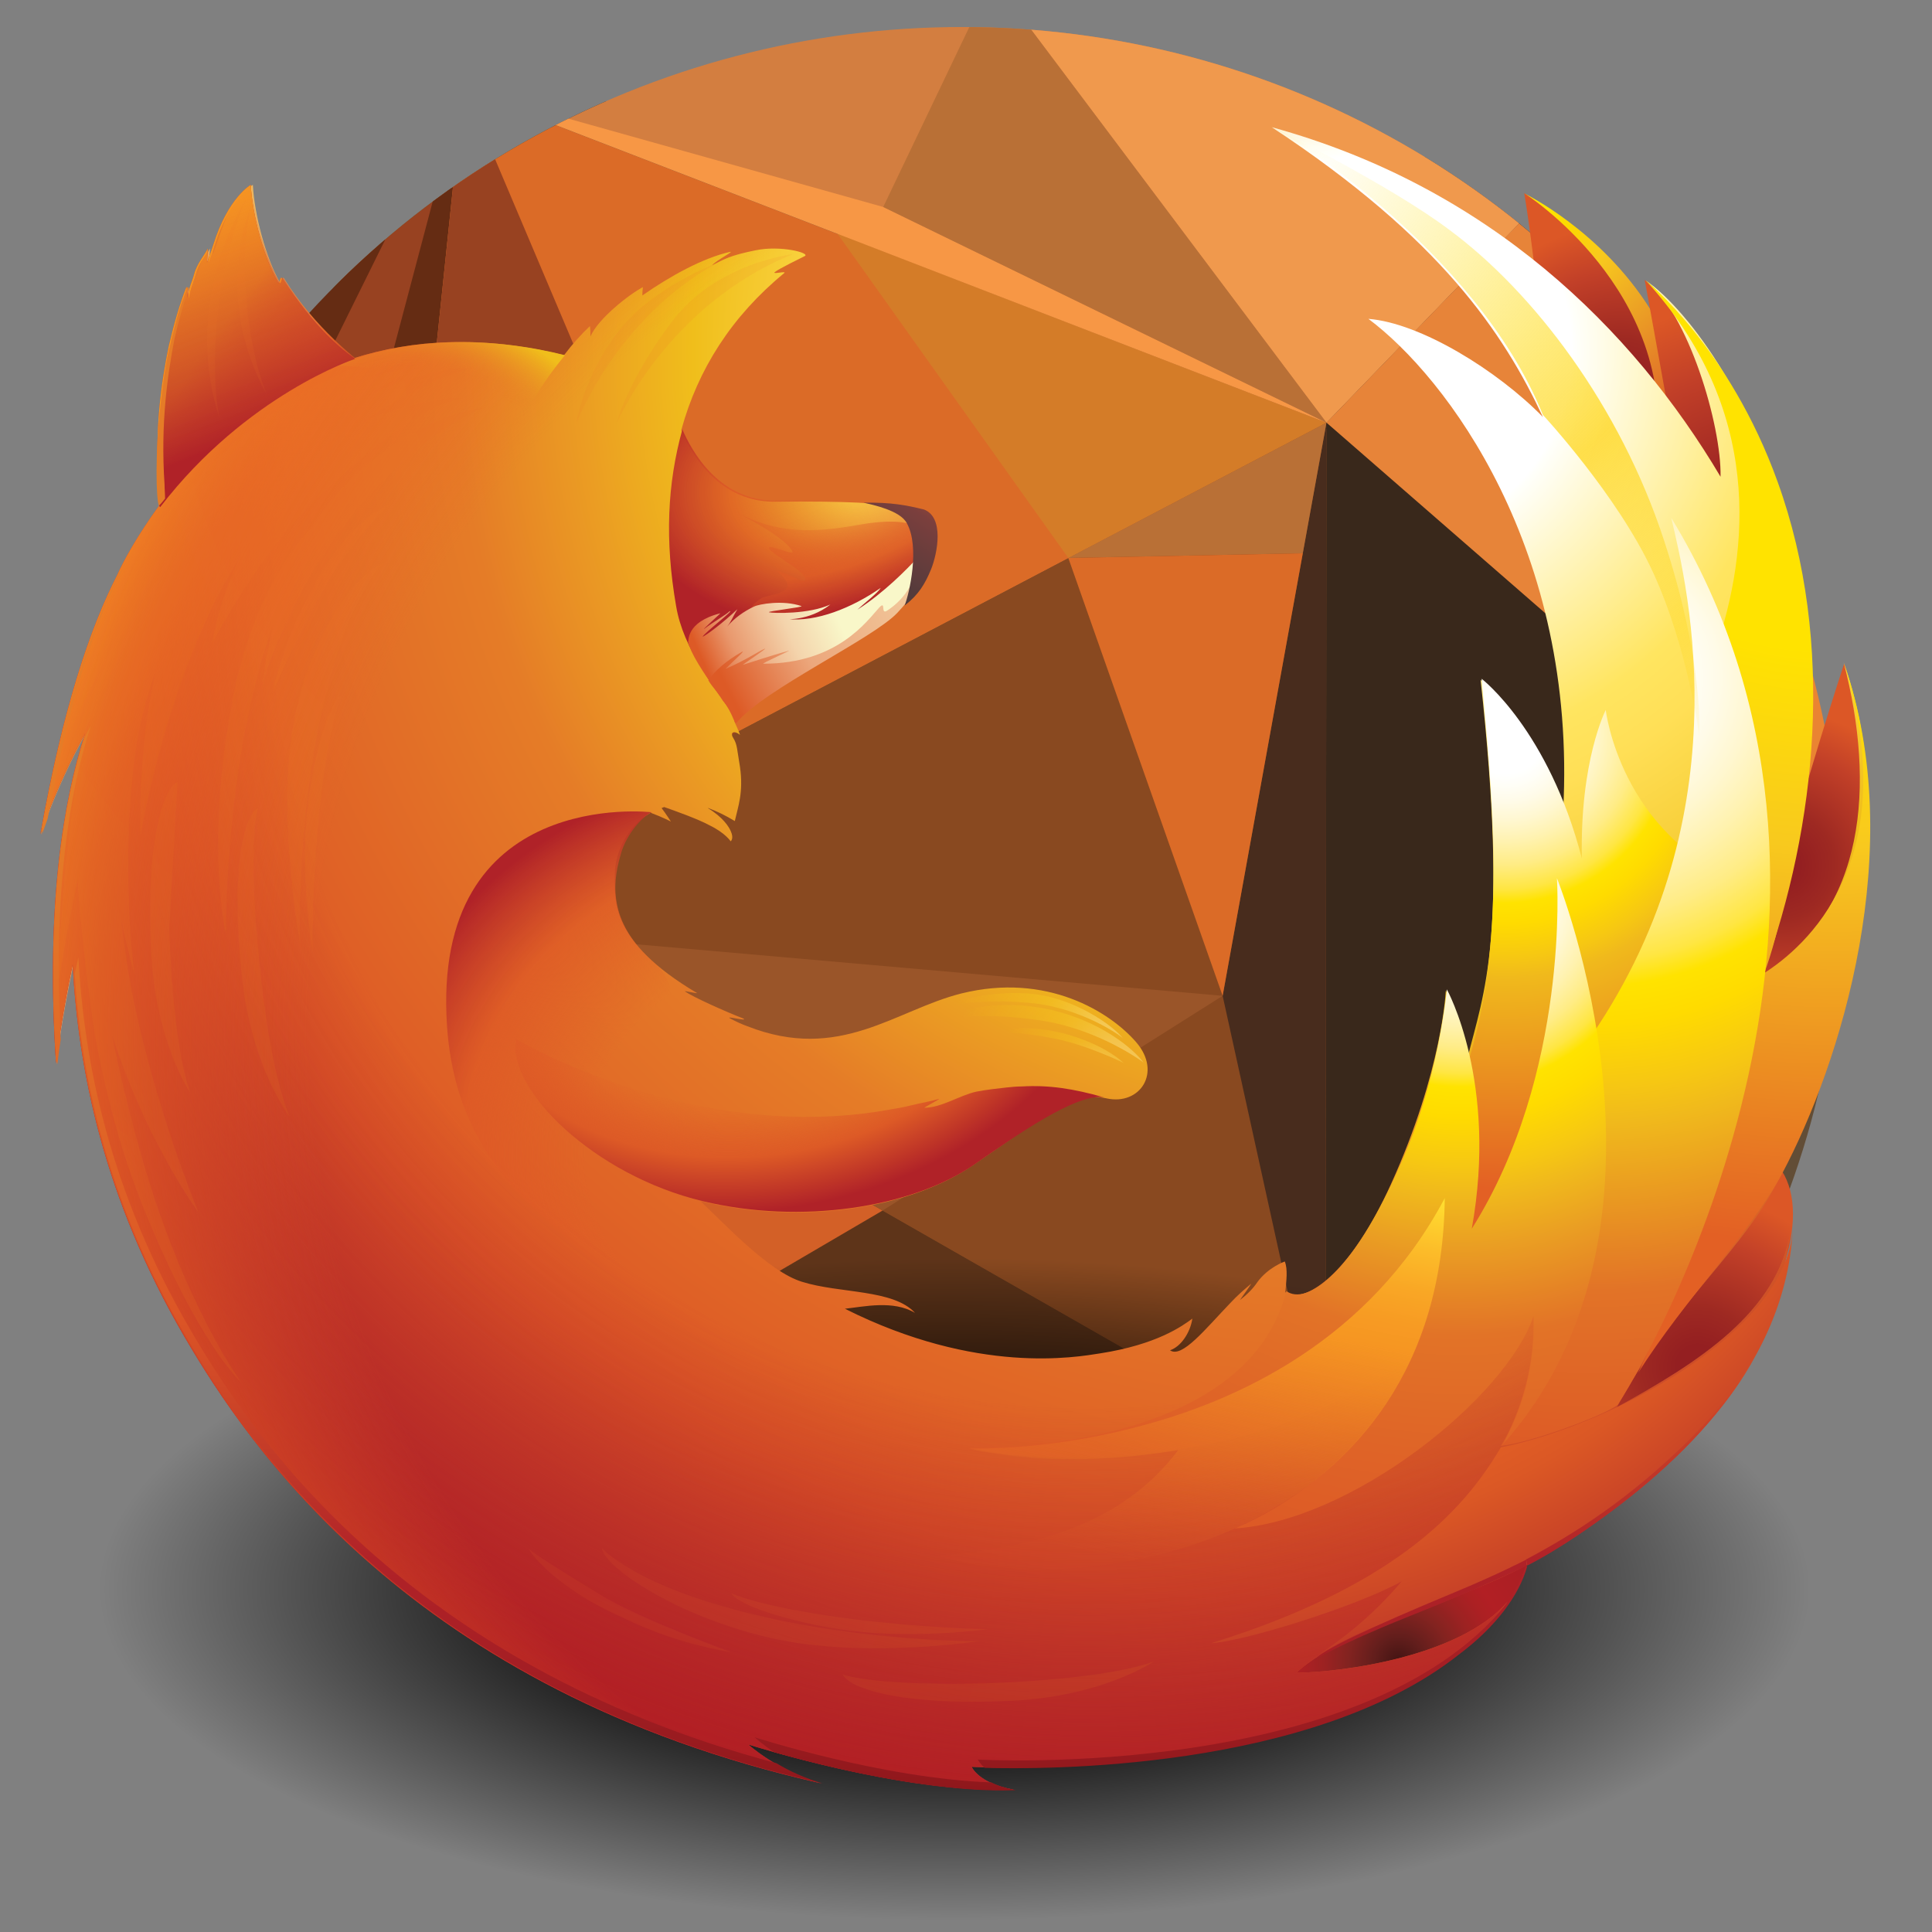 <?xml version="1.0" encoding="UTF-8" standalone="no"?>
<svg
   xmlns:dc="http://purl.org/dc/elements/1.1/"
   xmlns:cc="http://creativecommons.org/ns#"
   xmlns:rdf="http://www.w3.org/1999/02/22-rdf-syntax-ns#"
   xmlns:svg="http://www.w3.org/2000/svg"
   xmlns="http://www.w3.org/2000/svg"
   xmlns:xlink="http://www.w3.org/1999/xlink"
   xmlns:sodipodi="http://sodipodi.sourceforge.net/DTD/sodipodi-0.dtd"
   xmlns:inkscape="http://www.inkscape.org/namespaces/inkscape"
   version="1.1"
   id="Layer_1"
   x="0px"
   y="0px"
   width="372"
   height="372"
   viewBox="0 0 372 372"
   enable-background="new 0 0 352.2 372.8"
   xml:space="preserve"
   inkscape:version="0.48.4 r9939"
   sodipodi:docname="MARSScreen.svg"
   inkscape:export-filename="/home/yorik/Sources/MARSScreen/style/icons/MARSScreen128.png"
   inkscape:export-xdpi="30.969999"
   inkscape:export-ydpi="30.969999"><rect x="0" y="0" width="372" height="372" fill="#808080" stroke="none"/><defs
     id="defs584"><radialGradient
       gradientUnits="userSpaceOnUse"
       gradientTransform="matrix(1,0,0,0.387,0,-155.588)"
       r="170.83"
       cy="1189.067"
       cx="175.907"
       id="SVGID_1_"><stop
         id="stop6"
         style="stop-color:#000000;stop-opacity:0.8"
         offset="0.466" /><stop
         id="stop8"
         style="stop-color:#000000;stop-opacity:0.733"
         offset="0.508" /><stop
         id="stop10"
         style="stop-color:#000000;stop-opacity:0"
         offset="0.964" /></radialGradient><linearGradient
       gradientTransform="matrix(1,0,0,-1,-22.535,286.442)"
       y2="237.534"
       x2="52.694"
       y1="197.68"
       x1="68.246"
       gradientUnits="userSpaceOnUse"
       id="SVGID_2_"><stop
         id="stop15"
         style="stop-color:#941F21"
         offset="1.120000e-002" /><stop
         id="stop17"
         style="stop-color:#E36126"
         offset="0.472" /><stop
         id="stop19"
         style="stop-color:#F0BB62"
         offset="1" /></linearGradient><linearGradient
       gradientTransform="matrix(0.967,0.254,0.254,-0.967,-1209.924,1128.729)"
       y2="1133.048"
       x2="943.246"
       y1="1295.527"
       x1="943.246"
       gradientUnits="userSpaceOnUse"
       id="SVGID_3_"><stop
         id="stop24"
         style="stop-color:#DC7327"
         offset="5.620000e-002" /><stop
         id="stop26"
         style="stop-color:#EEBC89"
         offset="1" /></linearGradient><linearGradient
       gradientTransform="matrix(0.99,-0.08,-0.095,-1.173,14.946,356.341)"
       y2="122.17"
       x2="-12.397"
       y1="211.637"
       x1="42.539"
       gradientUnits="userSpaceOnUse"
       id="SVGID_4_"><stop
         id="stop31"
         style="stop-color:#DC7327"
         offset="5.620000e-002" /><stop
         id="stop33"
         style="stop-color:#EDBD6B"
         offset="1" /></linearGradient><radialGradient
       gradientUnits="userSpaceOnUse"
       gradientTransform="matrix(1,0,0,-1,-22.535,286.442)"
       r="63.929"
       cy="260.371"
       cx="302.552"
       id="SVGID_5_"><stop
         id="stop38"
         style="stop-color:#FFE300"
         offset="0.257" /><stop
         id="stop40"
         style="stop-color:#FCD800"
         offset="0.336" /><stop
         id="stop42"
         style="stop-color:#F8C91E"
         offset="0.469" /><stop
         id="stop44"
         style="stop-color:#EDA524"
         offset="0.643" /><stop
         id="stop46"
         style="stop-color:#E37B28"
         offset="0.847" /><stop
         id="stop48"
         style="stop-color:#DD5A26"
         offset="1" /></radialGradient><radialGradient
       gradientUnits="userSpaceOnUse"
       gradientTransform="matrix(1,0,0,-1,-22.535,286.442)"
       r="33.395"
       cy="211.071"
       cx="326.794"
       id="SVGID_6_"><stop
         id="stop53"
         style="stop-color:#941F21"
         offset="0.126" /><stop
         id="stop55"
         style="stop-color:#9E2922"
         offset="0.343" /><stop
         id="stop57"
         style="stop-color:#C24028"
         offset="0.73" /><stop
         id="stop59"
         style="stop-color:#DC5726"
         offset="1" /></radialGradient><radialGradient
       gradientUnits="userSpaceOnUse"
       gradientTransform="matrix(1,0,0,-1,-22.535,286.442)"
       r="29.702"
       cy="-32.072"
       cx="284.014"
       id="SVGID_7_"><stop
         id="stop64"
         style="stop-color:#431413"
         offset="0" /><stop
         id="stop66"
         style="stop-color:#631E1C"
         offset="0.164" /><stop
         id="stop68"
         style="stop-color:#832320"
         offset="0.332" /><stop
         id="stop70"
         style="stop-color:#9C2222"
         offset="0.484" /><stop
         id="stop72"
         style="stop-color:#AC2023"
         offset="0.615" /><stop
         id="stop74"
         style="stop-color:#B21F24"
         offset="0.708" /><stop
         id="stop76"
         style="stop-color:#AA1F24"
         offset="0.999" /><stop
         id="stop78"
         style="stop-color:#A91F24"
         offset="1" /></radialGradient><radialGradient
       gradientUnits="userSpaceOnUse"
       gradientTransform="matrix(1,0,0,-1,-22.535,286.442)"
       r="32.88"
       cy="24.653"
       cx="341.529"
       id="SVGID_8_"><stop
         id="stop83"
         style="stop-color:#941F21"
         offset="0.126" /><stop
         id="stop85"
         style="stop-color:#9E2922"
         offset="0.343" /><stop
         id="stop87"
         style="stop-color:#C24028"
         offset="0.73" /><stop
         id="stop89"
         style="stop-color:#DC5726"
         offset="1" /></radialGradient><radialGradient
       gradientUnits="userSpaceOnUse"
       gradientTransform="matrix(1,0,0,-1,-22.535,286.442)"
       r="29.7"
       cy="121.203"
       cx="357.628"
       id="SVGID_9_"><stop
         id="stop94"
         style="stop-color:#941F21"
         offset="0.126" /><stop
         id="stop96"
         style="stop-color:#9E2922"
         offset="0.343" /><stop
         id="stop98"
         style="stop-color:#C24028"
         offset="0.73" /><stop
         id="stop100"
         style="stop-color:#DC5726"
         offset="1" /></radialGradient><radialGradient
       gradientUnits="userSpaceOnUse"
       gradientTransform="matrix(1,0,0,-1,-22.535,286.442)"
       r="37.115"
       cy="191.87"
       cx="348.789"
       id="SVGID_10_"><stop
         id="stop105"
         style="stop-color:#941F21"
         offset="0" /><stop
         id="stop107"
         style="stop-color:#C13F28"
         offset="0.638" /><stop
         id="stop109"
         style="stop-color:#DC5726"
         offset="1" /></radialGradient><radialGradient
       gradientUnits="userSpaceOnUse"
       gradientTransform="matrix(0.941,0,0,-0.886,-1.464,258.676)"
       r="328.841"
       cy="267.041"
       cx="188.162"
       id="SVGID_11_"><stop
         id="stop114"
         style="stop-color:#52C4F1"
         offset="0" /><stop
         id="stop116"
         style="stop-color:#45BBEC"
         offset="7.686110e-002" /><stop
         id="stop118"
         style="stop-color:#00A9DC"
         offset="0.182" /><stop
         id="stop120"
         style="stop-color:#2276B8"
         offset="0.376" /><stop
         id="stop122"
         style="stop-color:#035495"
         offset="0.501" /><stop
         id="stop124"
         style="stop-color:#1D204E"
         offset="0.75" /></radialGradient><radialGradient
       gradientUnits="userSpaceOnUse"
       r="216.036"
       cy="31.517"
       cx="178.549"
       id="SVGID_12_"><stop
         id="stop129"
         style="stop-color:#00A2DC"
         offset="8.199999e-002" /><stop
         id="stop131"
         style="stop-color:#0096D4"
         offset="0.161" /><stop
         id="stop133"
         style="stop-color:#2578B8"
         offset="0.328" /><stop
         id="stop135"
         style="stop-color:#2276B8"
         offset="0.33" /><stop
         id="stop137"
         style="stop-color:#035495"
         offset="0.5" /><stop
         id="stop139"
         style="stop-color:#14143E"
         offset="0.832" /></radialGradient><radialGradient
       gradientUnits="userSpaceOnUse"
       gradientTransform="matrix(1,0,0,-0.947,-22.535,271.035)"
       r="248.196"
       cy="93.961"
       cx="167.26"
       id="SVGID_13_"><stop
         id="stop144"
         style="stop-color:#8ED3F5;stop-opacity:0"
         offset="0.616" /><stop
         id="stop146"
         style="stop-color:#7ACDF2"
         offset="0.713" /></radialGradient><linearGradient
       gradientTransform="matrix(1,0,0,-1,-22.535,286.442)"
       y2="10.518"
       x2="257.411"
       y1="119.401"
       x1="178.038"
       gradientUnits="userSpaceOnUse"
       id="SVGID_14_"><stop
         id="stop151"
         style="stop-color:#1D406F"
         offset="0" /><stop
         id="stop153"
         style="stop-color:#141728"
         offset="1" /></linearGradient><radialGradient
       gradientUnits="userSpaceOnUse"
       gradientTransform="matrix(1,0,0,-0.981,-22.535,278.794)"
       r="322.224"
       cy="216.919"
       cx="278.96"
       id="SVGID_21_"><stop
         id="stop204"
         style="stop-color:#FFFFFF"
         offset="0.119" /><stop
         id="stop206"
         style="stop-color:#FFFFFA"
         offset="0.122" /><stop
         id="stop208"
         style="stop-color:#FFE560"
         offset="0.25" /><stop
         id="stop210"
         style="stop-color:#FFDF56"
         offset="0.287" /><stop
         id="stop212"
         style="stop-color:#F8D03B"
         offset="0.347" /><stop
         id="stop214"
         style="stop-color:#F0BE1B"
         offset="0.406" /><stop
         id="stop216"
         style="stop-color:#EB9D23"
         offset="0.473" /><stop
         id="stop218"
         style="stop-color:#E57C27"
         offset="0.548" /><stop
         id="stop220"
         style="stop-color:#DD5626"
         offset="0.765" /><stop
         id="stop222"
         style="stop-color:#C33A28"
         offset="0.903" /><stop
         id="stop224"
         style="stop-color:#B02228"
         offset="1" /></radialGradient><radialGradient
       gradientUnits="userSpaceOnUse"
       gradientTransform="matrix(1,0,0,-0.976,-22.535,277.936)"
       r="239.543"
       cy="165.922"
       cx="224.469"
       id="SVGID_22_"><stop
         id="stop229"
         style="stop-color:#B02228;stop-opacity:0"
         offset="0.656" /><stop
         id="stop231"
         style="stop-color:#B02127;stop-opacity:0.658"
         offset="0.872" /><stop
         id="stop233"
         style="stop-color:#B21F24;stop-opacity:0.967"
         offset="0.973" /><stop
         id="stop235"
         style="stop-color:#B21F24"
         offset="0.984" /></radialGradient><radialGradient
       gradientUnits="userSpaceOnUse"
       gradientTransform="matrix(0.529,-0.833,-0.839,-0.513,164.827,444.525)"
       r="244.547"
       cy="84.77"
       cx="246.679"
       id="SVGID_23_"><stop
         id="stop240"
         style="stop-color:#ED6624;stop-opacity:0"
         offset="0.71" /><stop
         id="stop242"
         style="stop-color:#ED6824;stop-opacity:0.489"
         offset="0.835" /><stop
         id="stop244"
         style="stop-color:#EE6D24;stop-opacity:0.665"
         offset="0.88" /><stop
         id="stop246"
         style="stop-color:#EF7624;stop-opacity:0.791"
         offset="0.912" /><stop
         id="stop248"
         style="stop-color:#F28223;stop-opacity:0.893"
         offset="0.938" /><stop
         id="stop250"
         style="stop-color:#F59123;stop-opacity:0.979"
         offset="0.96" /><stop
         id="stop252"
         style="stop-color:#F69622"
         offset="0.966" /></radialGradient><radialGradient
       gradientUnits="userSpaceOnUse"
       gradientTransform="matrix(1,0,0,-0.627,-22.535,146.135)"
       r="78.672"
       cy="84.112"
       cx="179.417"
       id="SVGID_24_"><stop
         id="stop257"
         style="stop-color:#E05A27;stop-opacity:0.1"
         offset="0" /><stop
         id="stop259"
         style="stop-color:#DE5926;stop-opacity:0.845"
         offset="0.306" /><stop
         id="stop261"
         style="stop-color:#B02228"
         offset="0.556" /></radialGradient><radialGradient
       gradientUnits="userSpaceOnUse"
       gradientTransform="matrix(0.954,-0.286,-0.138,-0.418,33.309,94.903)"
       r="66.229"
       cy="-77.955"
       cx="111.985"
       id="SVGID_25_"><stop
         id="stop266"
         style="stop-color:#E05A27;stop-opacity:0"
         offset="0" /><stop
         id="stop268"
         style="stop-color:#DD5A26;stop-opacity:0.8"
         offset="0.446" /><stop
         id="stop270"
         style="stop-color:#B02228"
         offset="0.722" /></radialGradient><radialGradient
       gradientUnits="userSpaceOnUse"
       gradientTransform="matrix(1,0,0,-1,-22.535,286.442)"
       r="178.249"
       cy="127.787"
       cx="243.24"
       id="SVGID_26_"><stop
         id="stop275"
         style="stop-color:#F0B91C"
         offset="0.463" /><stop
         id="stop277"
         style="stop-color:#E36024"
         offset="0.722" /><stop
         id="stop279"
         style="stop-color:#DB5825"
         offset="0.782" /><stop
         id="stop281"
         style="stop-color:#C74127"
         offset="0.876" /><stop
         id="stop283"
         style="stop-color:#B02228"
         offset="0.97" /></radialGradient><radialGradient
       gradientUnits="userSpaceOnUse"
       gradientTransform="matrix(1,0,0,-1,-22.535,286.442)"
       r="87.662"
       cy="146.691"
       cx="304.444"
       id="SVGID_28_"><stop
         id="stop301"
         style="stop-color:#FFFFFF"
         offset="8.950000e-002" /><stop
         id="stop303"
         style="stop-color:#FFFEF7"
         offset="0.115" /><stop
         id="stop305"
         style="stop-color:#FFFBE8"
         offset="0.151" /><stop
         id="stop307"
         style="stop-color:#FFF7D0"
         offset="0.193" /><stop
         id="stop309"
         style="stop-color:#FFF2AF"
         offset="0.239" /><stop
         id="stop311"
         style="stop-color:#FFEC85"
         offset="0.289" /><stop
         id="stop313"
         style="stop-color:#FFE643"
         offset="0.342" /><stop
         id="stop315"
         style="stop-color:#FFE300"
         offset="0.373" /><stop
         id="stop317"
         style="stop-color:#FFDB00"
         offset="0.418" /><stop
         id="stop319"
         style="stop-color:#F6C713"
         offset="0.494" /><stop
         id="stop321"
         style="stop-color:#F0B91C"
         offset="0.538" /><stop
         id="stop323"
         style="stop-color:#E36024"
         offset="1" /></radialGradient><radialGradient
       gradientUnits="userSpaceOnUse"
       gradientTransform="matrix(1,0,0,-1,-22.535,286.442)"
       r="159.098"
       cy="157.282"
       cx="321.438"
       id="SVGID_29_"><stop
         id="stop328"
         style="stop-color:#FFFFFF"
         offset="8.950000e-002" /><stop
         id="stop330"
         style="stop-color:#FFFEF7"
         offset="0.115" /><stop
         id="stop332"
         style="stop-color:#FFFBE8"
         offset="0.151" /><stop
         id="stop334"
         style="stop-color:#FFF7D0"
         offset="0.193" /><stop
         id="stop336"
         style="stop-color:#FFF2AF"
         offset="0.239" /><stop
         id="stop338"
         style="stop-color:#FFEC85"
         offset="0.289" /><stop
         id="stop340"
         style="stop-color:#FFE643"
         offset="0.342" /><stop
         id="stop342"
         style="stop-color:#FFE300"
         offset="0.373" /><stop
         id="stop344"
         style="stop-color:#FFDB00"
         offset="0.418" /><stop
         id="stop346"
         style="stop-color:#F6C713"
         offset="0.494" /><stop
         id="stop348"
         style="stop-color:#F0B91C"
         offset="0.538" /><stop
         id="stop350"
         style="stop-color:#E27327"
         offset="0.741" /><stop
         id="stop352"
         style="stop-color:#DD5A26"
         offset="0.942" /></radialGradient><linearGradient
       gradientTransform="matrix(1,-0.031,-0.031,-1,-20.753,313.044)"
       y2="-11.754"
       x2="232.138"
       y1="86.785"
       x1="254.753"
       gradientUnits="userSpaceOnUse"
       id="SVGID_31_"><stop
         id="stop392"
         style="stop-color:#FFF038"
         offset="0" /><stop
         id="stop394"
         style="stop-color:#FFEC33"
         offset="2.800000e-003" /><stop
         id="stop396"
         style="stop-color:#FFD92F"
         offset="5.125774e-002" /><stop
         id="stop398"
         style="stop-color:#FCBC29"
         offset="0.136" /><stop
         id="stop400"
         style="stop-color:#F9A725"
         offset="0.214" /><stop
         id="stop402"
         style="stop-color:#F79B23"
         offset="0.281" /><stop
         id="stop404"
         style="stop-color:#F69622"
         offset="0.33" /><stop
         id="stop406"
         style="stop-color:#DE5B26;stop-opacity:5.920000e-002"
         offset="0.82" /></linearGradient><linearGradient
       gradientTransform="matrix(1,0,0,-1,-22.535,286.442)"
       y2="247.372"
       x2="47.567"
       y1="195.765"
       x1="67.706"
       gradientUnits="userSpaceOnUse"
       id="SVGID_32_"><stop
         id="stop411"
         style="stop-color:#B02228"
         offset="0.169" /><stop
         id="stop413"
         style="stop-color:#BF3628;stop-opacity:0.744"
         offset="0.406" /><stop
         id="stop415"
         style="stop-color:#C84228;stop-opacity:0.51"
         offset="0.623" /><stop
         id="stop417"
         style="stop-color:#E05A27;stop-opacity:0"
         offset="1" /></linearGradient><radialGradient
       gradientUnits="userSpaceOnUse"
       gradientTransform="matrix(1,0,0,-0.843,-22.535,246.027)"
       r="95.217"
       cy="30.265"
       cx="174.999"
       id="SVGID_35_"><stop
         id="stop444"
         style="stop-color:#E05A27;stop-opacity:0"
         offset="0.5" /><stop
         id="stop446"
         style="stop-color:#DE5926;stop-opacity:0.775"
         offset="0.75" /><stop
         id="stop448"
         style="stop-color:#B02228"
         offset="0.95" /></radialGradient><linearGradient
       gradientTransform="matrix(1,0,0,-1,-22.535,286.442)"
       y2="200.396"
       x2="197.862"
       y1="169.336"
       x1="177.685"
       gradientUnits="userSpaceOnUse"
       id="SVGID_36_"><stop
         id="stop453"
         style="stop-color:#37383A"
         offset="0" /><stop
         id="stop455"
         style="stop-color:#7B3F3D"
         offset="0.651" /><stop
         id="stop457"
         style="stop-color:#DD5A26"
         offset="1" /></linearGradient><radialGradient
       gradientUnits="userSpaceOnUse"
       gradientTransform="matrix(0.986,-0.165,-0.125,-0.748,15.643,224.361)"
       r="87.311"
       cy="34.343"
       cx="127.8"
       id="SVGID_37_"><stop
         id="stop462"
         style="stop-color:#E05A27;stop-opacity:0"
         offset="0.5" /><stop
         id="stop464"
         style="stop-color:#DD5A26"
         offset="0.656" /><stop
         id="stop466"
         style="stop-color:#B02228"
         offset="0.815" /></radialGradient><radialGradient
       gradientUnits="userSpaceOnUse"
       gradientTransform="matrix(1,-0.027,-0.026,-0.981,-11.591,293.554)"
       r="164.471"
       cy="264.256"
       cx="263.412"
       id="SVGID_38_"><stop
         id="stop471"
         style="stop-color:#FFE000;stop-opacity:0"
         offset="0" /><stop
         id="stop473"
         style="stop-color:#FED700;stop-opacity:0.515"
         offset="0.355" /><stop
         id="stop475"
         style="stop-color:#FED208;stop-opacity:0.7"
         offset="0.483" /><stop
         id="stop477"
         style="stop-color:#FED208;stop-opacity:0"
         offset="0.857" /></radialGradient><radialGradient
       gradientUnits="userSpaceOnUse"
       r="210.727"
       cy="63.737"
       cx="126.392"
       id="SVGID_39_"><stop
         id="stop482"
         style="stop-color:#ED6624"
         offset="0" /><stop
         id="stop484"
         style="stop-color:#F69622"
         offset="1" /></radialGradient><radialGradient
       gradientUnits="userSpaceOnUse"
       gradientTransform="matrix(-0.276,0.95,-0.643,-0.178,-962.863,1318.76)"
       r="53.88"
       cy="-1211.796"
       cx="-1401.499"
       id="SVGID_40_"><stop
         id="stop489"
         style="stop-color:#FFFFFF"
         offset="0" /><stop
         id="stop491"
         style="stop-color:#FFFBE8;stop-opacity:0.963"
         offset="2.670671e-002" /><stop
         id="stop493"
         style="stop-color:#FFF2B6;stop-opacity:0.857"
         offset="0.102" /><stop
         id="stop495"
         style="stop-color:#FFED8C;stop-opacity:0.756"
         offset="0.174" /><stop
         id="stop497"
         style="stop-color:#FFE967;stop-opacity:0.662"
         offset="0.24" /><stop
         id="stop499"
         style="stop-color:#FFE645;stop-opacity:0.578"
         offset="0.3" /><stop
         id="stop501"
         style="stop-color:#FFE42C;stop-opacity:0.506"
         offset="0.352" /><stop
         id="stop503"
         style="stop-color:#FFE421;stop-opacity:0.454"
         offset="0.389" /><stop
         id="stop505"
         style="stop-color:#FFE300;stop-opacity:0"
         offset="0.809" /></radialGradient><radialGradient
       gradientUnits="userSpaceOnUse"
       gradientTransform="matrix(-0.317,0.828,-0.653,-0.238,-1017.141,1149.941)"
       r="56.149"
       cy="-1158.849"
       cx="-1471.729"
       id="SVGID_41_"><stop
         id="stop510"
         style="stop-color:#FFFFFF"
         offset="0" /><stop
         id="stop512"
         style="stop-color:#FFFBE8;stop-opacity:0.963"
         offset="2.670671e-002" /><stop
         id="stop514"
         style="stop-color:#FFF2B6;stop-opacity:0.857"
         offset="0.102" /><stop
         id="stop516"
         style="stop-color:#FFED8C;stop-opacity:0.756"
         offset="0.174" /><stop
         id="stop518"
         style="stop-color:#FFE967;stop-opacity:0.662"
         offset="0.24" /><stop
         id="stop520"
         style="stop-color:#FFE645;stop-opacity:0.578"
         offset="0.3" /><stop
         id="stop522"
         style="stop-color:#FFE42C;stop-opacity:0.506"
         offset="0.352" /><stop
         id="stop524"
         style="stop-color:#FFE421;stop-opacity:0.454"
         offset="0.389" /><stop
         id="stop526"
         style="stop-color:#FFE300;stop-opacity:0"
         offset="0.809" /></radialGradient><radialGradient
       gradientUnits="userSpaceOnUse"
       gradientTransform="matrix(-0.234,0.52,-0.538,-0.231,-894.646,746.31)"
       r="42.109"
       cy="-1332.189"
       cx="-1629.424"
       id="SVGID_42_"><stop
         id="stop531"
         style="stop-color:#FFFFFF"
         offset="0" /><stop
         id="stop533"
         style="stop-color:#FFFBE8;stop-opacity:0.963"
         offset="2.670671e-002" /><stop
         id="stop535"
         style="stop-color:#FFF2B6;stop-opacity:0.857"
         offset="0.102" /><stop
         id="stop537"
         style="stop-color:#FFED8C;stop-opacity:0.756"
         offset="0.174" /><stop
         id="stop539"
         style="stop-color:#FFE967;stop-opacity:0.662"
         offset="0.24" /><stop
         id="stop541"
         style="stop-color:#FFE645;stop-opacity:0.578"
         offset="0.3" /><stop
         id="stop543"
         style="stop-color:#FFE42C;stop-opacity:0.506"
         offset="0.352" /><stop
         id="stop545"
         style="stop-color:#FFE421;stop-opacity:0.454"
         offset="0.389" /><stop
         id="stop547"
         style="stop-color:#FFE300;stop-opacity:0"
         offset="0.809" /></radialGradient><linearGradient
       y2="346.567"
       x2="165.273"
       y1="155.667"
       x1="165.273"
       gradientUnits="userSpaceOnUse"
       id="SVGID_43_"><stop
         id="stop552"
         style="stop-color:#E57C27"
         offset="0" /><stop
         id="stop554"
         style="stop-color:#DD5626"
         offset="0.5" /><stop
         id="stop556"
         style="stop-color:#C33A28"
         offset="0.647" /><stop
         id="stop558"
         style="stop-color:#B02228"
         offset="0.75" /><stop
         id="stop560"
         style="stop-color:#AB2026"
         offset="0.813" /><stop
         id="stop562"
         style="stop-color:#9C1C21"
         offset="0.913" /><stop
         id="stop564"
         style="stop-color:#8C161A"
         offset="1" /></linearGradient><radialGradient
       gradientUnits="userSpaceOnUse"
       gradientTransform="matrix(0.028,-1,1,0.028,4653.825,3342.657)"
       r="111.585"
       cy="-4629.009"
       cx="2912.806"
       id="SVGID_44_"><stop
         id="stop569"
         style="stop-color:#ED6624"
         offset="0" /><stop
         id="stop571"
         style="stop-color:#F69622"
         offset="1" /></radialGradient><radialGradient
       gradientUnits="userSpaceOnUse"
       gradientTransform="matrix(0.957,0.29,-0.194,0.639,19.546,8.419)"
       r="43.93"
       cy="84.055"
       cx="75.469"
       id="SVGID_45_"><stop
         id="stop576"
         style="stop-color:#E57C27;stop-opacity:0"
         offset="0.487" /><stop
         id="stop578"
         style="stop-color:#F0BE1B"
         offset="0.853" /></radialGradient><radialGradient
       inkscape:collect="always"
       xlink:href="#SVGID_45_"
       id="radialGradient4089"
       gradientUnits="userSpaceOnUse"
       gradientTransform="matrix(0.957,0.29,-0.194,0.639,27.43,9.813)"
       cx="75.469"
       cy="84.055"
       r="43.93" /><radialGradient
       inkscape:collect="always"
       xlink:href="#SVGID_44_"
       id="radialGradient4092"
       gradientUnits="userSpaceOnUse"
       gradientTransform="matrix(0.028,-1,1,0.028,4661.709,3344.051)"
       cx="2912.806"
       cy="-4629.009"
       r="111.585" /><linearGradient
       inkscape:collect="always"
       xlink:href="#SVGID_43_"
       id="linearGradient4095"
       gradientUnits="userSpaceOnUse"
       x1="165.273"
       y1="155.667"
       x2="165.273"
       y2="346.567"
       gradientTransform="translate(7.884,1.394)" /><radialGradient
       inkscape:collect="always"
       xlink:href="#SVGID_42_"
       id="radialGradient4098"
       gradientUnits="userSpaceOnUse"
       gradientTransform="matrix(-0.234,0.52,-0.538,-0.231,-886.763,747.705)"
       cx="-1629.424"
       cy="-1332.189"
       r="42.109" /><radialGradient
       inkscape:collect="always"
       xlink:href="#SVGID_41_"
       id="radialGradient4101"
       gradientUnits="userSpaceOnUse"
       gradientTransform="matrix(-0.317,0.828,-0.653,-0.238,-1009.257,1151.336)"
       cx="-1471.729"
       cy="-1158.849"
       r="56.149" /><radialGradient
       inkscape:collect="always"
       xlink:href="#SVGID_40_"
       id="radialGradient4104"
       gradientUnits="userSpaceOnUse"
       gradientTransform="matrix(-0.276,0.95,-0.643,-0.178,-954.979,1320.155)"
       cx="-1401.499"
       cy="-1211.796"
       r="53.88" /><radialGradient
       inkscape:collect="always"
       xlink:href="#SVGID_39_"
       id="radialGradient4107"
       gradientUnits="userSpaceOnUse"
       cx="126.392"
       cy="63.737"
       r="210.727"
       gradientTransform="translate(7.884,1.394)" /><radialGradient
       inkscape:collect="always"
       xlink:href="#SVGID_38_"
       id="radialGradient4110"
       gradientUnits="userSpaceOnUse"
       gradientTransform="matrix(1,-0.027,-0.026,-0.981,-3.707,294.949)"
       cx="263.412"
       cy="264.256"
       r="164.471" /><radialGradient
       inkscape:collect="always"
       xlink:href="#SVGID_37_"
       id="radialGradient4113"
       gradientUnits="userSpaceOnUse"
       gradientTransform="matrix(0.986,-0.165,-0.125,-0.748,23.527,225.756)"
       cx="127.8"
       cy="34.343"
       r="87.311" /><linearGradient
       inkscape:collect="always"
       xlink:href="#SVGID_36_"
       id="linearGradient4116"
       gradientUnits="userSpaceOnUse"
       gradientTransform="matrix(1,0,0,-1,-14.651,287.837)"
       x1="177.685"
       y1="169.336"
       x2="197.862"
       y2="200.396" /><radialGradient
       inkscape:collect="always"
       xlink:href="#SVGID_35_"
       id="radialGradient4119"
       gradientUnits="userSpaceOnUse"
       gradientTransform="matrix(1,0,0,-0.843,-14.651,247.421)"
       cx="174.999"
       cy="30.265"
       r="95.217" /><linearGradient
       inkscape:collect="always"
       xlink:href="#SVGID_32_"
       id="linearGradient4134"
       gradientUnits="userSpaceOnUse"
       gradientTransform="matrix(1,0,0,-1,-14.651,287.837)"
       x1="67.706"
       y1="195.765"
       x2="47.567"
       y2="247.372" /><linearGradient
       inkscape:collect="always"
       xlink:href="#SVGID_31_"
       id="linearGradient4137"
       gradientUnits="userSpaceOnUse"
       gradientTransform="matrix(1,-0.031,-0.031,-1,-12.869,314.438)"
       x1="254.753"
       y1="86.785"
       x2="232.138"
       y2="-11.754" /><radialGradient
       inkscape:collect="always"
       xlink:href="#SVGID_29_"
       id="radialGradient4158"
       gradientUnits="userSpaceOnUse"
       gradientTransform="matrix(1,0,0,-1,-14.651,287.837)"
       cx="321.438"
       cy="157.282"
       r="159.098" /><radialGradient
       inkscape:collect="always"
       xlink:href="#SVGID_28_"
       id="radialGradient4161"
       gradientUnits="userSpaceOnUse"
       gradientTransform="matrix(1,0,0,-1,-14.651,287.837)"
       cx="304.444"
       cy="146.691"
       r="87.662" /><radialGradient
       inkscape:collect="always"
       xlink:href="#SVGID_26_"
       id="radialGradient4171"
       gradientUnits="userSpaceOnUse"
       gradientTransform="matrix(1,0,0,-1,-14.651,287.837)"
       cx="243.24"
       cy="127.787"
       r="178.249" /><radialGradient
       inkscape:collect="always"
       xlink:href="#SVGID_25_"
       id="radialGradient4174"
       gradientUnits="userSpaceOnUse"
       gradientTransform="matrix(0.954,-0.286,-0.138,-0.418,41.193,96.298)"
       cx="111.985"
       cy="-77.955"
       r="66.229" /><radialGradient
       inkscape:collect="always"
       xlink:href="#SVGID_24_"
       id="radialGradient4177"
       gradientUnits="userSpaceOnUse"
       gradientTransform="matrix(1,0,0,-0.627,-14.651,147.53)"
       cx="179.417"
       cy="84.112"
       r="78.672" /><radialGradient
       inkscape:collect="always"
       xlink:href="#SVGID_23_"
       id="radialGradient4180"
       gradientUnits="userSpaceOnUse"
       gradientTransform="matrix(0.529,-0.833,-0.839,-0.513,172.711,445.919)"
       cx="246.679"
       cy="84.77"
       r="244.547" /><radialGradient
       inkscape:collect="always"
       xlink:href="#SVGID_22_"
       id="radialGradient4183"
       gradientUnits="userSpaceOnUse"
       gradientTransform="matrix(1,0,0,-0.976,-14.651,279.33)"
       cx="224.469"
       cy="165.922"
       r="239.543" /><radialGradient
       inkscape:collect="always"
       xlink:href="#SVGID_21_"
       id="radialGradient4186"
       gradientUnits="userSpaceOnUse"
       gradientTransform="matrix(1,0,0,-0.981,-14.651,280.189)"
       cx="278.96"
       cy="216.919"
       r="322.224" /><linearGradient
       inkscape:collect="always"
       xlink:href="#SVGID_14_"
       id="linearGradient4215"
       gradientUnits="userSpaceOnUse"
       gradientTransform="matrix(1,0,0,-1,-14.651,287.837)"
       x1="178.038"
       y1="119.401"
       x2="257.411"
       y2="10.518" /><radialGradient
       inkscape:collect="always"
       xlink:href="#SVGID_10_"
       id="radialGradient4227"
       gradientUnits="userSpaceOnUse"
       gradientTransform="matrix(1,0,0,-1,-14.651,287.837)"
       cx="348.789"
       cy="191.87"
       r="37.115" /><radialGradient
       inkscape:collect="always"
       xlink:href="#SVGID_9_"
       id="radialGradient4230"
       gradientUnits="userSpaceOnUse"
       gradientTransform="matrix(1,0,0,-1,-14.651,287.837)"
       cx="357.628"
       cy="121.203"
       r="29.7" /><radialGradient
       inkscape:collect="always"
       xlink:href="#SVGID_8_"
       id="radialGradient4233"
       gradientUnits="userSpaceOnUse"
       gradientTransform="matrix(1,0,0,-1,-14.651,287.837)"
       cx="341.529"
       cy="24.653"
       r="32.88" /><radialGradient
       inkscape:collect="always"
       xlink:href="#SVGID_7_"
       id="radialGradient4236"
       gradientUnits="userSpaceOnUse"
       gradientTransform="matrix(1,0,0,-1,-14.651,287.837)"
       cx="284.014"
       cy="-32.072"
       r="29.702" /><radialGradient
       inkscape:collect="always"
       xlink:href="#SVGID_6_"
       id="radialGradient4239"
       gradientUnits="userSpaceOnUse"
       gradientTransform="matrix(1,0,0,-1,-14.651,287.837)"
       cx="326.794"
       cy="211.071"
       r="33.395" /><radialGradient
       inkscape:collect="always"
       xlink:href="#SVGID_5_"
       id="radialGradient4242"
       gradientUnits="userSpaceOnUse"
       gradientTransform="matrix(1,0,0,-1,-14.651,287.837)"
       cx="302.552"
       cy="260.371"
       r="63.929" /><linearGradient
       inkscape:collect="always"
       xlink:href="#SVGID_4_"
       id="linearGradient4245"
       gradientUnits="userSpaceOnUse"
       gradientTransform="matrix(0.99,-0.08,-0.095,-1.173,22.829,357.736)"
       x1="42.539"
       y1="211.637"
       x2="-12.397"
       y2="122.17" /><linearGradient
       inkscape:collect="always"
       xlink:href="#SVGID_3_"
       id="linearGradient4248"
       gradientUnits="userSpaceOnUse"
       gradientTransform="matrix(0.967,0.254,0.254,-0.967,-1202.041,1130.124)"
       x1="943.246"
       y1="1295.527"
       x2="943.246"
       y2="1133.048" /><linearGradient
       inkscape:collect="always"
       xlink:href="#SVGID_2_"
       id="linearGradient4251"
       gradientUnits="userSpaceOnUse"
       gradientTransform="matrix(1,0,0,-1,-14.651,287.837)"
       x1="68.246"
       y1="197.68"
       x2="52.694"
       y2="237.534" /></defs><sodipodi:namedview
     pagecolor="#ffffff"
     bordercolor="#666666"
     borderopacity="1"
     objecttolerance="10"
     gridtolerance="10"
     guidetolerance="10"
     inkscape:pageopacity="0"
     inkscape:pageshadow="2"
     inkscape:window-width="1920"
     inkscape:window-height="1053"
     id="namedview582"
     showgrid="false"
     inkscape:zoom="1.7757976"
     inkscape:cx="257.77407"
     inkscape:cy="149.87214"
     inkscape:window-x="0"
     inkscape:window-y="0"
     inkscape:window-maximized="1"
     inkscape:current-layer="Layer_1" /><g
     id="g3587"
     transform="matrix(1.192,0,0,1.192,-430.514,-442.632)"><defs
       id="defs3589"><ellipse
         ry="140.236"
         rx="142.104"
         cy="515.936"
         cx="516.533"
         id="SVGID_5_-7"
         sodipodi:cx="516.53302"
         sodipodi:cy="515.93597"
         sodipodi:rx="142.104"
         sodipodi:ry="140.23599" /></defs><clipPath
       id="SVGID_2_-2"><use
         id="use3593"
         overflow="visible"
         xlink:href="#SVGID_5_-7"
         style="overflow:visible"
         x="0"
         y="0"
         width="1"
         height="1" /></clipPath><path
       id="path3595"
       d="m 375.776,515.936 c 0,-76.717 63.02,-138.906 140.756,-138.906 77.74,0 140.758,62.189 140.758,138.906 0,76.719 -63.018,138.906 -140.758,138.906 -77.736,0 -140.756,-62.188 -140.756,-138.906 z"
       clip-path="url(#SVGID_2_-2)"
       inkscape:connector-curvature="0"
       style="fill:#894920" /><polygon
       id="polygon3597"
       points="506.402,631.234 433.09,656.59 582.048,658.205 575.834,606.479 "
       clip-path="url(#SVGID_2_-2)"
       style="fill:#2f2113" /><polygon
       id="polygon3599"
       points="625.772,588.84 646.107,591.996 609.644,613.162 "
       clip-path="url(#SVGID_2_-2)"
       style="fill:#473321" /><polygon
       id="polygon3601"
       points="646.107,591.996 580.105,658.07 611.318,609.594 "
       clip-path="url(#SVGID_2_-2)"
       style="fill:#8c5d3a" /><polygon
       id="polygon3603"
       points="624.134,589.357 670.608,522.404 646.107,591.996 "
       clip-path="url(#SVGID_2_-2)"
       style="fill:#624d36" /><polygon
       id="polygon3605"
       points="574.692,439.973 421.271,520.547 435.024,386.041 "
       clip-path="url(#SVGID_2_-2)"
       style="fill:#46442d" /><polygon
       id="polygon3607"
       points="435.024,386.041 353.255,516.074 421.271,520.547 "
       clip-path="url(#SVGID_2_-2)"
       style="fill:#6b6331" /><path
       id="path3609"
       d="M 574.692,439.973"
       clip-path="url(#SVGID_2_-2)"
       inkscape:connector-curvature="0"
       style="fill:#26322c" /><line
       id="line3611"
       y2="520.547"
       x2="421.271"
       y1="516.074"
       x1="353.255"
       clip-path="url(#SVGID_2_-2)"
       style="fill:#736d2e" /><polygon
       id="polygon3613"
       points="574.692,439.973 435.024,386.041 614.945,398.316 "
       clip-path="url(#SVGID_2_-2)"
       style="fill:#292f32" /><path
       id="path3615"
       d="M 596.695,598.055"
       clip-path="url(#SVGID_2_-2)"
       inkscape:connector-curvature="0"
       style="fill:#0b132d" /><g
       id="g3617"
       clip-path="url(#SVGID_2_-2)"><g
         id="g3619"><path
           id="path3621"
           d="m 623.7,502.89 c 0.857,0 2.002,-1.303 0.695,-1.303 -0.857,0 -2.001,1.303 -0.695,1.303 l 0,0 z"
           inkscape:connector-curvature="0"
           style="fill:#0b132d" /></g></g><polygon
       id="polygon3623"
       points="669.012,522.117 574.692,439.973 614.945,398.316 "
       clip-path="url(#SVGID_2_-2)"
       style="fill:#0d1321" /><polygon
       id="polygon3625"
       points="575.435,439.607 422.012,520.18 435.77,385.674 "
       clip-path="url(#SVGID_2_-2)"
       style="fill:#db6b27" /><polygon
       id="polygon3627"
       points="435.77,385.674 353.255,516.074 422.012,520.18 "
       clip-path="url(#SVGID_2_-2)"
       style="fill:#984221" /><path
       id="path3629"
       d="M 432.11,654.703"
       clip-path="url(#SVGID_2_-2)"
       inkscape:connector-curvature="0"
       style="fill:#47452b" /><polygon
       id="polygon3631"
       points="506.402,631.234 433.09,656.59 422.012,520.18 575.281,607.756 "
       clip-path="url(#SVGID_2_-2)"
       style="fill:#5e3419" /><path
       id="path3633"
       d="M 575.435,439.607"
       clip-path="url(#SVGID_2_-2)"
       inkscape:connector-curvature="0"
       style="fill:#26322c" /><polygon
       id="polygon3635"
       points="480.326,489.564 575.435,439.607 575.281,607.756 503.737,566.877 422.012,520.18 "
       clip-path="url(#SVGID_2_-2)"
       style="fill:#894920" /><polygon
       id="polygon3637"
       points="422.012,520.18 433.09,656.59 353.255,516.074 381.645,517.77 "
       clip-path="url(#SVGID_2_-2)"
       style="fill:#9d5324" /><polygon
       id="polygon3639"
       points="575.435,439.607 435.77,385.674 521.507,367.836 615.689,397.949 "
       clip-path="url(#SVGID_2_-2)"
       style="fill:#d37e40" /><path
       id="path3641"
       d="M 597.438,597.693"
       clip-path="url(#SVGID_2_-2)"
       inkscape:connector-curvature="0"
       style="fill:#0b132d" /><polygon
       id="polygon3643"
       points="626.143,589.602 612.964,610.145 582.048,658.205 575.281,607.756 669.753,521.754 "
       clip-path="url(#SVGID_2_-2)"
       style="fill:#603e1f" /><g
       id="g3645"
       clip-path="url(#SVGID_2_-2)"><g
         id="g3647"><path
           id="path3649"
           d="m 624.445,502.522 c 0.857,0 2.002,-1.303 0.695,-1.303 -0.857,0.001 -2.001,1.303 -0.695,1.303 l 0,0 z"
           inkscape:connector-curvature="0"
           style="fill:#0b132d" /></g></g><polygon
       id="polygon3651"
       points="669.753,521.754 575.281,607.756 575.435,439.607 "
       clip-path="url(#SVGID_2_-2)"
       style="fill:#39281b" /><polygon
       id="polygon3653"
       points="669.753,521.754 575.435,439.607 615.689,397.949 "
       clip-path="url(#SVGID_2_-2)"
       style="fill:#e78439" /><polygon
       id="polygon3655"
       points="506.402,631.234 581.751,658.619 504.33,670.641 "
       clip-path="url(#SVGID_2_-2)"
       style="fill:#442f24" /><polygon
       id="polygon3657"
       points="506.402,631.234 504.33,670.641 433.09,656.59 "
       clip-path="url(#SVGID_2_-2)"
       style="fill:#613815" /><polygon
       id="polygon3659"
       points="615.781,397.875 521.507,367.836 575.435,439.607 "
       clip-path="url(#SVGID_2_-2)"
       style="fill:#f0994d" /><polygon
       id="polygon3661"
       points="575.435,439.607 575.281,607.756 558.666,532.193 571.613,460.707 "
       clip-path="url(#SVGID_2_-2)"
       style="fill:#482c1d" /><polygon
       id="polygon3663"
       points="422.012,520.18 428.834,610.756 464.422,589.908 503.737,566.877 "
       clip-path="url(#SVGID_2_-2)"
       style="fill:#d36027" /><polygon
       id="polygon3665"
       points="464.422,589.908 433.09,656.59 428.834,610.756 "
       clip-path="url(#SVGID_2_-2)"
       style="fill:#aa5125" /><polygon
       id="polygon3667"
       points="433.09,656.59 464.422,589.908 506.402,631.234 "
       clip-path="url(#SVGID_2_-2)"
       style="fill:#7f431d" /><polygon
       id="polygon3669"
       points="428.834,610.756 464.422,589.908 456.521,582.482 "
       clip-path="url(#SVGID_2_-2)"
       style="fill:#8b401e" /><polygon
       id="polygon3671"
       points="428.834,610.756 456.521,582.482 422.012,520.18 "
       clip-path="url(#SVGID_2_-2)"
       style="fill:#6e3b17" /><polygon
       id="polygon3673"
       points="464.422,589.908 456.521,582.482 475.346,550.666 "
       clip-path="url(#SVGID_2_-2)"
       style="fill:#9a5529" /><polygon
       id="polygon3675"
       points="434.049,542.156 456.521,582.482 475.346,550.666 "
       clip-path="url(#SVGID_2_-2)"
       style="fill:#974d22" /><polygon
       id="polygon3677"
       points="422.012,520.18 428.834,610.756 408.442,587.893 "
       clip-path="url(#SVGID_2_-2)"
       style="fill:#904b21" /><path
       id="path3679"
       d="M 431.393,655.732"
       clip-path="url(#SVGID_2_-2)"
       inkscape:connector-curvature="0"
       style="fill:#32311a" /><polygon
       id="polygon3681"
       points="410.206,581.705 428.834,610.756 433.09,656.59 "
       clip-path="url(#SVGID_2_-2)"
       style="fill:#624d36" /><polygon
       id="polygon3683"
       points="410.206,581.705 433.09,656.59 379.386,585.432 "
       clip-path="url(#SVGID_2_-2)"
       style="fill:#39281b" /><polygon
       id="polygon3685"
       points="389.502,586.633 353.255,516.074 379.386,585.432 "
       clip-path="url(#SVGID_2_-2)"
       style="fill:#db6b27" /><polygon
       id="polygon3687"
       points="381.645,517.77 410.206,581.705 389.502,586.633 "
       clip-path="url(#SVGID_2_-2)"
       style="fill:#703616" /><polygon
       id="polygon3689"
       points="389.502,586.633 381.645,517.77 353.255,516.074 "
       clip-path="url(#SVGID_2_-2)"
       style="fill:#7d411e" /><polygon
       id="polygon3691"
       points="395.741,465.916 353.255,516.074 382.769,443.002 "
       clip-path="url(#SVGID_2_-2)"
       style="fill:#82331b" /><polygon
       id="polygon3693"
       points="395.741,465.916 434.983,386.631 382.304,443.465 "
       clip-path="url(#SVGID_2_-2)"
       style="fill:#652c13" /><polygon
       id="polygon3695"
       points="655.215,510.301 670.608,522.404 639.583,550.039 "
       clip-path="url(#SVGID_2_-2)"
       style="fill:#452f1e" /><polygon
       id="polygon3697"
       points="670.608,522.404 626.143,589.602 639.583,550.039 "
       clip-path="url(#SVGID_2_-2)"
       style="fill:#654128" /><polygon
       id="polygon3699"
       points="639.583,550.039 626.143,589.602 612.457,573.463 "
       clip-path="url(#SVGID_2_-2)"
       style="fill:#493317" /><polygon
       id="polygon3701"
       points="659.587,499.676 670.608,522.404 670.631,501.336 "
       clip-path="url(#SVGID_2_-2)"
       style="fill:#ce6c28" /><polygon
       id="polygon3703"
       points="670.608,522.404 655.215,510.301 659.587,499.676 "
       clip-path="url(#SVGID_2_-2)"
       style="fill:#a76533" /><polygon
       id="polygon3705"
       points="670.631,501.336 659.587,499.676 656.461,469.176 "
       clip-path="url(#SVGID_2_-2)"
       style="fill:#6c451b" /><polygon
       id="polygon3707"
       points="645.416,467.055 615.781,397.875 656.461,469.176 "
       clip-path="url(#SVGID_2_-2)"
       style="fill:#ec9c54" /><polygon
       id="polygon3709"
       points="656.461,469.176 659.587,499.676 627.826,486.094 "
       clip-path="url(#SVGID_2_-2)"
       style="fill:#ea8432" /><polygon
       id="polygon3711"
       points="656.461,469.176 645.416,467.055 627.826,486.094 "
       clip-path="url(#SVGID_2_-2)"
       style="fill:#614328" /><polygon
       id="polygon3713"
       points="655.215,510.301 639.583,550.039 627.826,486.094 "
       clip-path="url(#SVGID_2_-2)"
       style="fill:#c07f48" /><polygon
       id="polygon3715"
       points="627.826,486.094 655.215,510.301 659.587,499.676 "
       clip-path="url(#SVGID_2_-2)"
       style="fill:#80491e" /><g
       id="g3717"
       clip-path="url(#SVGID_2_-2)"><g
         id="g3719"><path
           id="path3721"
           d="m 696.052,517.142 c 0.763,0 2.042,-1.158 0.734,-1.158 -0.763,-0.001 -2.042,1.158 -0.734,1.158 l 0,0 z"
           inkscape:connector-curvature="0"
           style="fill:#6a6230" /></g></g><polygon
       id="polygon3723"
       points="571.613,460.707 575.435,439.607 533.734,461.461 "
       clip-path="url(#SVGID_2_-2)"
       style="fill:#b97036" /><polygon
       id="polygon3725"
       points="575.435,439.607 533.734,461.461 496.408,409.031 "
       clip-path="url(#SVGID_2_-2)"
       style="fill:#d47c28" /><polygon
       id="polygon3727"
       points="575.435,439.607 435.77,385.674 503.838,404.768 "
       clip-path="url(#SVGID_2_-2)"
       style="fill:#f79745" /><polygon
       id="polygon3729"
       points="422.012,520.18 381.645,517.77 426.589,476.463 "
       clip-path="url(#SVGID_2_-2)"
       style="fill:#a94f25" /><polygon
       id="polygon3731"
       points="353.255,516.074 395.741,465.916 381.645,517.77 "
       clip-path="url(#SVGID_2_-2)"
       style="fill:#512d13" /><polygon
       id="polygon3733"
       points="436.057,385.045 422.012,520.18 416.987,457.059 "
       clip-path="url(#SVGID_2_-2)"
       style="fill:#652c13" /><polygon
       id="polygon3735"
       points="395.741,465.916 416.987,457.059 426.589,476.463 "
       clip-path="url(#SVGID_2_-2)"
       style="fill:#d35827" /><polygon
       id="polygon3737"
       points="575.435,439.607 521.507,367.836 503.838,404.768 "
       clip-path="url(#SVGID_2_-2)"
       style="fill:#b97036" /><polygon
       id="polygon3739"
       points="503.737,566.877 558.666,532.193 422.012,520.18 "
       clip-path="url(#SVGID_2_-2)"
       style="fill:#9a5529" /><polygon
       id="polygon3741"
       points="533.734,461.461 558.666,532.193 571.613,460.707 "
       clip-path="url(#SVGID_2_-2)"
       style="fill:#db6b27" /><polygon
       id="polygon3743"
       points="422.012,520.18 480.326,489.564 436.057,385.045 "
       clip-path="url(#SVGID_2_-2)"
       style="fill:#984221" /></g><ellipse
     sodipodi:ry="67.900002"
     sodipodi:rx="175.2"
     sodipodi:cy="304.89999"
     sodipodi:cx="175.89999"
     style="fill:url(#SVGID_1_)"
     d="m 351.1,304.9 c 0,37.5 -78.44,67.9 -175.2,67.9 -96.76,0 -175.2,-30.4 -175.2,-67.9 0,-37.5 78.44,-67.9 175.2,-67.9 96.76,0 175.2,30.4 175.2,67.9 z"
     id="ellipse12"
     ry="67.9"
     rx="175.2"
     cy="304.9"
     cx="175.9"
     transform="translate(7.884,1.394)" /><path
     inkscape:connector-curvature="0"
     style="fill:url(#linearGradient4251)"
     id="path21"
     d="m 54.684,53.594 c -0.4,-0.6 -0.4,1.5 -0.8,0.8 -2.7,-4.8 -4.9,-13 -5.2,-18.8 0,0 -4.4,2.5 -7.2,11.5 -0.5,1.6 -0.9,2.5 -1.2,3.4 -0.1,0.3 0.2,-2.9 0.1,-2.6 -0.5,1.1 -2.1,2.9 -2.6,4.9 -0.4,1.6 -1,2.5 -1.3,4.5 -0.1,0.6 -0.1,-2.4 -0.2,-1.9 -3.7,9.8 -6.7,23.6 -5,42.3 16.7,-15 40.4,-26.3 40.4,-26.3 -2.7,-1.7 -11.1,-8.3 -17,-17.8 z" /><path
     inkscape:connector-curvature="0"
     style="fill:url(#linearGradient4248)"
     id="path28"
     d="m 10.884,204.894 c 0.2,-2.8 7,-59.4 33.2,-78.5 22.6,-16.5 5,-10.5 -3.7,-9.8 -9.2,0.7 -14.1,6.3 -12.3,4.3 0.1,-0.1 0.1,-0.1 0.1,-0.2 -0.3,-0.4 -21.6,17.5 -17.3,84.2 z" /><path
     inkscape:connector-curvature="0"
     style="fill:url(#linearGradient4245)"
     id="path35"
     d="m 7.884,160.694 c 0,0 15.4,-49 46.6,-48.5 20.7,0.3 4.3,-17.5 -2,-20.2 -6.5,-2.8 -8.1,-2.7 -9.6,-1.3 -2.3,2 -22.8,1.2 -35,70 z" /><path
     inkscape:connector-curvature="0"
     style="fill:url(#radialGradient4242)"
     id="path50"
     d="m 293.584,37.294 c 0,0 14.7,7.1 24.2,22.3 7.8,12.4 4.1,29.1 -2.9,26.2 -6.9,-2.9 -21.3,-48.5 -21.3,-48.5 z" /><path
     inkscape:connector-curvature="0"
     style="fill:url(#radialGradient4239)"
     id="path61"
     d="m 318.884,87.394 c 4.1,-31.5 -25.4,-50.2 -25.4,-50.2 0,0 1.9,10.8 4.2,34.8 2.8,27.5 19.3,30.2 21.2,15.4 z" /><path
     inkscape:connector-curvature="0"
     style="fill:url(#radialGradient4236)"
     id="path80"
     d="m 220.084,330.494 c 53.3,11.3 93.6,-33.7 64.8,-44.5 -26.1,-9.8 -90.1,39.1 -64.8,44.5 z" /><path
     inkscape:connector-curvature="0"
     style="fill:url(#radialGradient4233)"
     id="path91"
     d="m 289.584,287.394 c 53.2,-11.6 71.4,-69.2 40.8,-67.2 -27.8,1.8 -66,72.7 -40.8,67.2 z" /><path
     inkscape:connector-curvature="0"
     style="fill:url(#radialGradient4230)"
     id="path102"
     d="m 336.784,197.794 c 34.9,-25.2 18.3,-70 18.3,-70 0,0 -7.7,23.1 -14.7,50.3 -6.9,27.1 -24.5,34.8 -3.6,19.7 z" /><path
     inkscape:connector-curvature="0"
     style="fill:url(#radialGradient4227)"
     id="path111"
     d="m 347.184,119.494 c -3.7,-43.2 -30.5,-65.6 -30.5,-65.6 0,0 2.7,14.7 6.3,34.8 4.8,27.5 26.4,56.5 24.2,30.8 z" /><path
     inkscape:connector-curvature="0"
     style="fill:url(#linearGradient4215)"
     id="path155"
     d="m 185.484,206.494 c -1,1 0.1,3.9 1.4,3.8 1.3,-0.1 3.2,-0.7 3.2,-0.7 0,0 1,1.9 0,2.5 -1,0.5 -3.8,0.3 -0.1,1.7 3.8,1.4 4.8,1 5,0.3 0.3,-0.7 1.5,-3.1 2.2,-2.9 0.6,-1.2 -2,-2.4 -0.6,-3.2 1.4,-0.8 0.3,-3.9 0.3,-3.9 0,0 -2,0.1 -2.8,1.5 -0.8,1.4 -2,-0.1 -2.8,-0.1 -0.1,0.8 -0.7,1.5 -0.7,1.5 l -0.6,-1.3 c 0.1,-0.1 -3.8,-0.2 -4.5,0.8 z" /><g
     id="g157"
     transform="translate(0,-4.8)"><defs
       id="defs159"><path
         inkscape:connector-curvature="0"
         d="m 175.7,337 c 93,0 168.4,-75.4 168.4,-168.5 C 344.1,75.4 268.7,0 175.7,0 82.7,0 7.3,75.4 7.3,168.5 7.3,261.5 82.7,337 175.7,337 z"
         id="SVGID_15_" /></defs><clipPath
       id="SVGID_16_"><use
         height="372.8"
         width="352.2"
         y="0"
         x="0"
         style="overflow:visible"
         id="use163"
         overflow="visible"
         xlink:href="#SVGID_15_" /></clipPath></g><path
     inkscape:connector-curvature="0"
     style="fill:url(#radialGradient4186)"
     id="path226"
     d="m 311.284,270.994 c 9.7,-18.2 22.8,-28.9 29.9,-41.5 9.4,-16.8 27.3,-63.9 13.8,-102 6.2,23.8 4.2,48 -15.4,60.2 6.4,-16.8 10.3,-53.6 3.8,-86.8 -4.3,-21.6 -17.8,-40.9 -26.5,-46.9 8.1,6.1 14.6,27.8 14.4,37.8 -16.9,-28.5 -44.6,-55.8 -86.4,-67.3 32.5,21.4 44.6,39.6 52.2,55.8 -8.7,-8.9 -23.5,-18.1 -33.6,-18.9 15,11.2 40.2,44.4 37.5,94.7 -3.9,-8.1 -10.9,-20.8 -15.9,-25.2 5.4,49.4 0.7,60 -2.6,73.1 -0.7,-6 -2.9,-10.6 -4.1,-13.3 0,0 -0.6,15.4 -10.6,37.4 -7.6,16.7 -15.4,21.8 -18.9,21.2 -0.9,-0.1 -1.4,-0.5 -1.4,-0.5 0.2,-2.2 0.5,-4.4 -0.1,-5.9 0,0 -3.2,1.1 -5.3,4 -0.8,1.2 -1.9,2.3 -3.3,3.4 -0.2,0.2 2.3,-3.2 2.1,-3.1 -1.2,1 -2.6,2.2 -3.9,3.6 -4.9,5.1 -9.4,10.8 -11.7,9.2 2.1,-0.7 3.9,-3.4 4.3,-6.1 -1.9,1.4 -6.8,5 -17.8,6.7 -4.5,0.7 -23.6,4.2 -49.1,-8.6 3.7,-0.4 9.3,-1.7 13.5,0.8 -4.2,-4.6 -14.5,-3.7 -21.8,-6 -6.4,-2 -14.7,-11 -19.5,-15.5 19.6,4.8 40.4,1.3 52.4,-6.9 12.2,-8.3 19.4,-14.4 25.8,-12.9 6.4,1.4 10.7,-5 5.7,-10.8 -5,-5.8 -17.2,-13.5 -33.7,-9.4 -12.7,3.2 -23.4,13.3 -41.2,6.3 -1.1,-0.4 -2.2,-0.9 -3.3,-1.5 -1.1,-0.6 3.7,0.7 2.5,0 -3.4,-1.3 -9.6,-4.1 -11.2,-5.2 -0.3,-0.2 2.6,0.5 2.3,0.3 -16.9,-10 -15.8,-18 -15.8,-22.9 0,-4 2.4,-9.3 6.9,-11.8 2.4,0.9 3.9,1.7 3.9,1.7 0,0 -1.1,-1.7 -1.8,-2.6 0.2,-0.1 0.3,-0.1 0.5,-0.2 2,0.7 6.5,2.3 8.7,3.5 3.1,1.5 4.1,3.1 4.1,3.1 0,0 0.7,-0.5 0,-2 -0.3,-0.7 -1.4,-2.6 -4.4,-4.4 0.1,0 0.1,0 0.1,0 1.6,0.6 3.3,1.4 5.1,2.5 0.6,-2.7 1.7,-5.5 1,-10.4 -0.6,-3.5 -0.5,-4.3 -1.3,-5.6 -0.7,-1.1 0.2,-1.5 1.3,-0.6 -0.3,-0.9 -0.7,-1.7 -1.1,-2.6 0,0 0,0 0,0 0.9,-4.3 26.3,-17.6 28.2,-19 2.6,-1.9 5.3,-4.9 7,-8.4 1.2,-2.2 2.1,-5.3 1.9,-9.9 -0.2,-3.3 -2.1,-5.3 -29.2,-5 -7.4,0.1 -12.2,-4.2 -15.1,-8.3 -0.6,-0.9 -1.1,-1.7 -1.6,-2.5 -0.6,-1.1 -1.1,-2.2 -1.4,-3 3.2,-11.7 9.7,-21.9 19.8,-30.2 0.6,-0.5 -2.4,0.3 -1.8,-0.2 0.7,-0.6 5,-2.7 5.8,-3.1 1,-0.6 -4.7,-2.1 -9.5,-1.1 -4.9,1 -5.8,1.6 -8.4,2.9 1,-1.1 4.3,-2.7 3.5,-2.6 -5.3,1.2 -11.6,4.7 -16.9,8.4 0,-0.5 0,-0.9 0.1,-1.6 -2.5,1.3 -8.6,6 -10.1,9.5 0,-0.8 0,-1.2 -0.1,-2 -1.7,1.6 -3.4,3.5 -4.9,5.5 0,0 0,0.1 -0.1,0.1 -15.8,-3.9 -29.2,-3 -40.5,0.6 -2.7,-1.9 -7,-4.9 -13.8,-15.4 -0.4,-0.6 -0.4,1.4 -0.8,0.8 -2.7,-4.8 -4.9,-13 -5.2,-18.8 0,0 -4.4,2.5 -7.2,11.5 -0.5,1.6 -0.9,2.5 -1.2,3.4 -0.1,0.3 0.2,-2.9 0.1,-2.6 -0.5,1.1 -2.1,2.9 -2.6,4.9 -0.4,1.5 -1,2.4 -1.2,4.3 0,0 0,0.1 -0.1,0.1 0,-0.5 -0.1,-2.2 -0.2,-1.9 -1.3,3.3 -2.4,7.1 -3.4,11.4 -1.4,6.8 -2.8,16.1 -1.9,27.9 0,1 0.1,1.9 0.1,2.7 -4.3,5.9 -7,10.9 -8.1,13.4 -5.2,10.1 -10.5,25.7 -14.8,49.9 0,0 2.9,-9.1 8.6,-19.4 -4.2,13 -7.6,33.2 -5.6,63.5 0.1,-1 1,-8.7 3.2,-19 1.1,20.2 5.9,44.9 21.6,71.8 12,20.5 43.5,68.1 122.6,85.9 -8.7,-2.5 -14.1,-7.5 -14.1,-7.5 0,0 29.6,9.5 51.1,8.7 -6.8,-1.2 -8.1,-4.4 -8.1,-4.4 0,0 76.7,4.3 103.2,-31.8 -9.1,10.6 -32,13.6 -40.7,13.7 13.2,-12.1 42.4,-11.9 74.1,-43 17.4,-17.1 19.2,-30.1 21.1,-42.2 -2.5,15.8 -17.7,25.4 -33.5,34.1 z" /><path
     inkscape:connector-curvature="0"
     style="fill:url(#radialGradient4183)"
     id="path237"
     d="m 311.284,270.994 c 9.7,-18.2 22.8,-28.9 29.9,-41.5 9.4,-16.8 27.3,-63.9 13.8,-102 6.2,23.8 4.2,48 -15.4,60.2 6.4,-16.8 10.3,-53.6 3.8,-86.8 -4.3,-21.6 -17.8,-40.9 -26.5,-46.9 8.1,6.1 14.6,27.8 14.4,37.8 -16.9,-28.5 -44.6,-55.8 -86.4,-67.3 32.5,21.4 44.6,39.6 52.2,55.8 -8.7,-8.9 -23.5,-18.1 -33.6,-18.9 15,11.2 40.2,44.4 37.5,94.7 -3.9,-8.1 -10.9,-20.8 -15.9,-25.2 5.4,49.4 0.7,60 -2.6,73.1 -0.7,-6 -2.9,-10.6 -4.1,-13.3 0,0 -0.6,15.4 -10.6,37.4 -7.6,16.7 -15.4,21.8 -18.9,21.2 -0.9,-0.1 -1.4,-0.5 -1.4,-0.5 0.2,-2.2 0.5,-4.4 -0.1,-5.9 0,0 -3.2,1.1 -5.3,4 -0.8,1.2 -1.9,2.3 -3.3,3.4 -0.2,0.2 2.3,-3.2 2.1,-3.1 -1.2,1 -2.6,2.2 -3.9,3.6 -4.9,5.1 -9.4,10.8 -11.7,9.2 2.1,-0.7 3.9,-3.4 4.3,-6.1 -1.9,1.4 -6.8,5 -17.8,6.7 -4.5,0.7 -23.6,4.2 -49.1,-8.6 3.7,-0.4 9.3,-1.7 13.5,0.8 -4.2,-4.6 -14.5,-3.7 -21.8,-6 -6.4,-2 -14.7,-11 -19.5,-15.5 19.6,4.8 40.4,1.3 52.4,-6.9 12.2,-8.3 19.4,-14.4 25.8,-12.9 6.4,1.4 10.7,-5 5.7,-10.8 -5,-5.8 -17.2,-13.5 -33.7,-9.4 -12.7,3.2 -23.4,13.3 -41.2,6.3 -1.1,-0.4 -2.2,-0.9 -3.3,-1.5 -1.1,-0.6 3.7,0.7 2.5,0 -3.4,-1.3 -9.6,-4.1 -11.2,-5.2 -0.3,-0.2 2.6,0.5 2.3,0.3 -16.9,-10 -15.8,-18 -15.8,-22.9 0,-4 2.4,-9.3 6.9,-11.8 2.4,0.9 3.9,1.7 3.9,1.7 0,0 -1.1,-1.7 -1.8,-2.6 0.2,-0.1 0.3,-0.1 0.5,-0.2 2,0.7 6.5,2.3 8.7,3.5 3.1,1.5 4.1,3.1 4.1,3.1 0,0 0.7,-0.5 0,-2 -0.3,-0.7 -1.4,-2.6 -4.4,-4.4 0.1,0 0.1,0 0.1,0 1.6,0.6 3.3,1.4 5.1,2.5 0.6,-2.7 1.7,-5.5 1,-10.4 -0.6,-3.5 -0.5,-4.3 -1.3,-5.6 -0.7,-1.1 0.2,-1.5 1.3,-0.6 -0.3,-0.9 -0.7,-1.7 -1.1,-2.6 0,0 0,0 0,0 0.9,-4.3 26.3,-17.6 28.2,-19 2.6,-1.9 5.3,-4.9 7,-8.4 1.2,-2.2 2.1,-5.3 1.9,-9.9 -0.2,-3.3 -2.1,-5.3 -29.2,-5 -7.4,0.1 -12.2,-4.2 -15.1,-8.3 -0.6,-0.9 -1.1,-1.7 -1.6,-2.5 -0.6,-1.1 -1.1,-2.2 -1.4,-3 3.2,-11.7 9.7,-21.9 19.8,-30.2 0.6,-0.5 -2.4,0.3 -1.8,-0.2 0.7,-0.6 5,-2.7 5.8,-3.1 1,-0.6 -4.7,-2.1 -9.5,-1.1 -4.9,1 -5.8,1.6 -8.4,2.9 1,-1.1 4.3,-2.7 3.5,-2.6 -5.3,1.2 -11.6,4.7 -16.9,8.4 0,-0.5 0,-0.9 0.1,-1.6 -2.5,1.3 -8.6,6 -10.1,9.5 0,-0.8 0,-1.2 -0.1,-2 -1.7,1.6 -3.4,3.5 -4.9,5.5 0,0 0,0.1 -0.1,0.1 -15.8,-3.9 -29.2,-3 -40.5,0.6 -2.7,-1.9 -7,-4.9 -13.8,-15.4 -0.4,-0.6 -0.4,1.4 -0.8,0.8 -2.7,-4.8 -4.9,-13 -5.2,-18.8 0,0 -4.4,2.5 -7.2,11.5 -0.5,1.6 -0.9,2.5 -1.2,3.4 -0.1,0.3 0.2,-2.9 0.1,-2.6 -0.5,1.1 -2.1,2.9 -2.6,4.9 -0.4,1.5 -1,2.4 -1.2,4.3 0,0 0,0.1 -0.1,0.1 0,-0.5 -0.1,-2.2 -0.2,-1.9 -1.3,3.3 -2.4,7.1 -3.4,11.4 -1.4,6.8 -2.8,16.1 -1.9,27.9 0,1 0.1,1.9 0.1,2.7 -4.3,5.9 -7,10.9 -8.1,13.4 -5.2,10.1 -10.5,25.7 -14.8,49.9 0,0 2.9,-9.1 8.6,-19.4 -4.2,13 -7.6,33.2 -5.6,63.5 0.1,-1 1,-8.7 3.2,-19 1.1,20.2 5.9,44.9 21.6,71.8 12,20.5 43.5,68.1 122.6,85.9 -8.7,-2.5 -14.1,-7.5 -14.1,-7.5 0,0 29.6,9.5 51.1,8.7 -6.8,-1.2 -8.1,-4.4 -8.1,-4.4 0,0 76.7,4.3 103.2,-31.8 -9.1,10.6 -32,13.6 -40.7,13.7 13.2,-12.1 42.4,-11.9 74.1,-43 17.4,-17.1 19.2,-30.1 21.1,-42.2 -2.5,15.8 -17.7,25.4 -33.5,34.1 z" /><path
     inkscape:connector-curvature="0"
     style="fill:url(#radialGradient4180)"
     id="path254"
     d="m 311.284,270.994 c 9.7,-18.2 22.8,-28.9 29.9,-41.5 9.4,-16.8 27.3,-63.9 13.8,-102 6.2,23.8 4.2,48 -15.4,60.2 6.4,-16.8 10.3,-53.6 3.8,-86.8 -4.3,-21.6 -17.8,-40.9 -26.5,-46.9 8.1,6.1 14.6,27.8 14.4,37.8 -16.9,-28.5 -44.6,-55.8 -86.4,-67.3 32.5,21.4 44.6,39.6 52.2,55.8 -8.7,-8.9 -23.5,-18.1 -33.6,-18.9 15,11.2 40.2,44.4 37.5,94.7 -3.9,-8.1 -10.9,-20.8 -15.9,-25.2 5.4,49.4 0.7,60 -2.6,73.1 -0.7,-6 -2.9,-10.6 -4.1,-13.3 0,0 -0.6,15.4 -10.6,37.4 -7.6,16.7 -15.4,21.8 -18.9,21.2 -0.9,-0.1 -1.4,-0.5 -1.4,-0.5 0.2,-2.2 0.5,-4.4 -0.1,-5.9 0,0 -3.2,1.1 -5.3,4 -0.8,1.2 -1.9,2.3 -3.3,3.4 -0.2,0.2 2.3,-3.2 2.1,-3.1 -1.2,1 -2.6,2.2 -3.9,3.6 -4.9,5.1 -9.4,10.8 -11.7,9.2 2.1,-0.7 3.9,-3.4 4.3,-6.1 -1.9,1.4 -6.8,5 -17.8,6.7 -4.5,0.7 -23.6,4.2 -49.1,-8.6 3.7,-0.4 9.3,-1.7 13.5,0.8 -4.2,-4.6 -14.5,-3.7 -21.8,-6 -6.4,-2 -14.7,-11 -19.5,-15.5 19.6,4.8 40.4,1.3 52.4,-6.9 12.2,-8.3 19.4,-14.4 25.8,-12.9 6.4,1.4 10.7,-5 5.7,-10.8 -5,-5.8 -17.2,-13.5 -33.7,-9.4 -12.7,3.2 -23.4,13.3 -41.2,6.3 -1.1,-0.4 -2.2,-0.9 -3.3,-1.5 -1.1,-0.6 3.7,0.7 2.5,0 -3.4,-1.3 -9.6,-4.1 -11.2,-5.2 -0.3,-0.2 2.6,0.5 2.3,0.3 -16.9,-10 -15.8,-18 -15.8,-22.9 0,-4 2.4,-9.3 6.9,-11.8 2.4,0.9 3.9,1.7 3.9,1.7 0,0 -1.1,-1.7 -1.8,-2.6 0.2,-0.1 0.3,-0.1 0.5,-0.2 2,0.7 6.5,2.3 8.7,3.5 3.1,1.5 4.1,3.1 4.1,3.1 0,0 0.7,-0.5 0,-2 -0.3,-0.7 -1.4,-2.6 -4.4,-4.4 0.1,0 0.1,0 0.1,0 1.6,0.6 3.3,1.4 5.1,2.5 0.6,-2.7 1.7,-5.5 1,-10.4 -0.6,-3.5 -0.5,-4.3 -1.3,-5.6 -0.7,-1.1 0.2,-1.5 1.3,-0.6 -0.3,-0.9 -0.7,-1.7 -1.1,-2.6 0,0 0,0 0,0 0.9,-4.3 26.3,-17.6 28.2,-19 2.6,-1.9 5.3,-4.9 7,-8.4 1.2,-2.2 2.1,-5.3 1.9,-9.9 -0.2,-3.3 -2.1,-5.3 -29.2,-5 -7.4,0.1 -12.2,-4.2 -15.1,-8.3 -0.6,-0.9 -1.1,-1.7 -1.6,-2.5 -0.6,-1.1 -1.1,-2.2 -1.4,-3 3.2,-11.7 9.7,-21.9 19.8,-30.2 0.6,-0.5 -2.4,0.3 -1.8,-0.2 0.7,-0.6 5,-2.7 5.8,-3.1 1,-0.6 -4.7,-2.1 -9.5,-1.1 -4.9,1 -5.8,1.6 -8.4,2.9 1,-1.1 4.3,-2.7 3.5,-2.6 -5.3,1.2 -11.6,4.7 -16.9,8.4 0,-0.5 0,-0.9 0.1,-1.6 -2.5,1.3 -8.6,6 -10.1,9.5 0,-0.8 0,-1.2 -0.1,-2 -1.7,1.6 -3.4,3.5 -4.9,5.5 0,0 0,0.1 -0.1,0.1 -15.8,-3.9 -29.2,-3 -40.5,0.6 -2.7,-1.9 -7,-4.9 -13.8,-15.4 -0.4,-0.6 -0.4,1.4 -0.8,0.8 -2.7,-4.8 -4.9,-13 -5.2,-18.8 0,0 -4.4,2.5 -7.2,11.5 -0.5,1.6 -0.9,2.5 -1.2,3.4 -0.1,0.3 0.2,-2.9 0.1,-2.6 -0.5,1.1 -2.1,2.9 -2.6,4.9 -0.4,1.5 -1,2.4 -1.2,4.3 0,0 0,0.1 -0.1,0.1 0,-0.5 -0.1,-2.2 -0.2,-1.9 -1.3,3.3 -2.4,7.1 -3.4,11.4 -1.4,6.8 -2.8,16.1 -1.9,27.9 0,1 0.1,1.9 0.1,2.7 -4.3,5.9 -7,10.9 -8.1,13.4 -5.2,10.1 -10.5,25.7 -14.8,49.9 0,0 2.9,-9.1 8.6,-19.4 -4.2,13 -7.6,33.2 -5.6,63.5 0.1,-1 1,-8.7 3.2,-19 1.1,20.2 5.9,44.9 21.6,71.8 12,20.5 43.5,68.1 122.6,85.9 -8.7,-2.5 -14.1,-7.5 -14.1,-7.5 0,0 29.6,9.5 51.1,8.7 -6.8,-1.2 -8.1,-4.4 -8.1,-4.4 0,0 76.7,4.3 103.2,-31.8 -9.1,10.6 -32,13.6 -40.7,13.7 13.2,-12.1 42.4,-11.9 74.1,-43 17.4,-17.1 19.2,-30.1 21.1,-42.2 -2.5,15.8 -17.7,25.4 -33.5,34.1 z" /><path
     inkscape:connector-curvature="0"
     style="fill:url(#radialGradient4177)"
     id="path263"
     d="m 178.884,101.794 c -0.2,-3.3 -2.3,-5.6 -29.4,-5.4 -11.1,0.1 -16.3,-9.6 -18.1,-13.7 -2.9,10.5 -3.4,21.3 -1.2,34 1.4,8.4 7.4,15.5 10.7,20.5 0.8,0.8 1.2,1 1.4,0.5 1.2,-2.6 25,-16.1 26.9,-17.6 2,-1.3 10.2,-8.3 9.7,-18.3 z" /><path
     inkscape:connector-curvature="0"
     style="fill:url(#radialGradient4174)"
     id="path272"
     d="m 141.784,98.694 c 0,0 9.4,4.6 10.8,7.5 0.4,0.9 -4.8,-1.6 -4.5,-0.6 0.3,1 6.8,4.3 7,5.9 0.2,1.2 -3.6,-1.3 -5.6,-1.6 1.2,1 2.8,2.5 1.9,3.5 -0.9,1 -4.2,1.4 -4.8,1.8 -8.6,5.5 12.2,6.8 19.7,2.7 7.5,-4 12.2,-9.9 12.4,-10.8 0.3,-0.9 2.7,-8.8 -13,-6.1 -9.9,1.8 -16.1,1.6 -23.9,-2.3 z" /><path
     inkscape:connector-curvature="0"
     style="fill:url(#radialGradient4171)"
     id="path285"
     d="m 269.884,304.494 c -9.1,5 -30.6,11.6 -36.7,11.9 37.5,-11.6 49.6,-27.3 55.8,-37.7 19.4,-3.8 54.8,-21.4 56.2,-41.9 -1.5,28 -24.6,47.4 -41.2,58.6 -19.6,13.3 -36.2,14.4 -50.3,23.4 4.3,-3 9.9,-6.9 16.2,-14.3 z" /><g
     id="g287"
     transform="translate(7.884,1.394)"><radialGradient
       gradientUnits="userSpaceOnUse"
       gradientTransform="matrix(1,0,0,-1,-22.535,286.442)"
       r="215.604"
       cy="228.698"
       cx="368.272"
       id="SVGID_27_"><stop
         id="stop290"
         style="stop-color:#FFE300"
         offset="0.306" /><stop
         id="stop292"
         style="stop-color:#F8C91E"
         offset="0.482" /><stop
         id="stop294"
         style="stop-color:#E36024"
         offset="0.836" /><stop
         id="stop296"
         style="stop-color:#E36024"
         offset="1" /></radialGradient><path
       inkscape:connector-curvature="0"
       style="fill:url(#SVGID_27_)"
       id="path298"
       d="m 347.2,126.4 c 11.7,38.1 -7.5,54.6 -15.6,59.7 10.3,-28.4 14,-63.7 2.8,-94.7 C 325.1,65.5 309,52.6 309,52.6 c 22.6,24.7 20,52 13.4,71.2 3.1,18.1 -7.3,68.4 5.7,66.1 -3.1,28.1 -15.2,62.6 -20.6,73.1 9,-14.2 21.9,-27.4 27.8,-38.5 11.2,-21.1 24.3,-62.6 11.9,-98.1 z" /></g><path
     inkscape:connector-curvature="0"
     style="fill:url(#radialGradient4161)"
     id="path325"
     d="m 309.184,136.694 c 0,0 -5,9.7 -4.6,28.6 -6.4,-24.7 -19.3,-34.6 -19.3,-34.6 1.7,19.9 5.2,48.8 -2.5,73.5 0.9,7.2 2.7,24.9 -4.2,44 11.3,-13 26.3,-23.5 28.5,-34 0,-0.3 0.1,-0.7 0.1,-1 3.8,0.7 9.1,-2.2 13.7,-6.8 3.8,-6.5 13.8,-25.9 14.7,-36.3 -23.7,-9.5 -26.4,-33.4 -26.4,-33.4 z" /><path
     inkscape:connector-curvature="0"
     style="fill:url(#radialGradient4158)"
     id="path354"
     d="m 304.984,201.494 c 30.8,-43.1 20.1,-88 16.8,-101.8 44.2,72.5 -1.1,156.7 -10.3,170.8 -2.5,2 -16.7,7.3 -22.5,7.9 1.9,-2.9 6.8,-13 6.2,-24.9 -6.7,16.4 -30.5,28.6 -43.7,33.1 22.8,-16.5 49,-62.5 53.5,-85.1 z" /><g
     id="g356"
     transform="translate(7.884,1.394)"><radialGradient
       gradientUnits="userSpaceOnUse"
       gradientTransform="matrix(1,0,0,-1,-22.535,286.442)"
       r="134.692"
       cy="115.842"
       cx="296.092"
       id="SVGID_30_"><stop
         id="stop359"
         style="stop-color:#FFFFFF"
         offset="8.950000e-002" /><stop
         id="stop361"
         style="stop-color:#FFFEF7"
         offset="0.106" /><stop
         id="stop363"
         style="stop-color:#FFFBE8"
         offset="0.13" /><stop
         id="stop365"
         style="stop-color:#FFF7D0"
         offset="0.158" /><stop
         id="stop367"
         style="stop-color:#FFF2AF"
         offset="0.189" /><stop
         id="stop369"
         style="stop-color:#FFEC85"
         offset="0.222" /><stop
         id="stop371"
         style="stop-color:#FFE643"
         offset="0.257" /><stop
         id="stop373"
         style="stop-color:#FFE300"
         offset="0.277" /><stop
         id="stop375"
         style="stop-color:#FFDB00"
         offset="0.319" /><stop
         id="stop377"
         style="stop-color:#F6C713"
         offset="0.39" /><stop
         id="stop379"
         style="stop-color:#F0B91C"
         offset="0.43" /><stop
         id="stop381"
         style="stop-color:#EA9E23"
         offset="0.505" /><stop
         id="stop383"
         style="stop-color:#E27327"
         offset="0.632" /><stop
         id="stop385"
         style="stop-color:#DF6427"
         offset="0.801" /><stop
         id="stop387"
         style="stop-color:#DD5A26"
         offset="0.948" /></radialGradient><path
       inkscape:connector-curvature="0"
       style="fill:url(#SVGID_30_)"
       id="path389"
       d="m 291.9,167.7 c 0,0 2.5,37.5 -16.4,67.5 5.1,-28.3 -4.8,-46.1 -4.8,-46.1 0,0 -1.4,15.3 -7.4,30.1 -10.4,25.5 -19.8,30.7 -23.5,28 -8,31.7 -60.9,30.2 -60.9,30.2 12,3 54.1,5.3 85,-17.4 -1.7,4 -11.2,23.1 -34,32.9 22.5,-1.4 52.2,-25.2 57.5,-40.9 0.4,11.8 -3.4,20 -5.9,24.7 37.5,-42 10.4,-109 10.4,-109 z" /></g><path
     inkscape:connector-curvature="0"
     style="fill:url(#linearGradient4137)"
     id="path408"
     d="m 180.484,299.594 c 19.6,-1.8 35.6,-6.2 46.4,-20.4 -17.7,3 -31.7,1.7 -40.4,-0.3 0,0 13.9,0.6 31.5,-3.9 20.4,-5.1 45.7,-17 60.2,-44.3 -0.7,65 -66.6,77.9 -97.7,68.9 z" /><path
     inkscape:connector-curvature="0"
     style="fill:url(#linearGradient4134)"
     id="path419"
     d="m 54.584,53.594 c -0.4,-0.6 -0.4,1.4 -0.8,0.8 -2.7,-4.8 -4.9,-13 -5.2,-18.8 0,0 -4.4,2.5 -7.2,11.5 -0.5,1.6 -0.9,2.5 -1.2,3.4 -0.1,0.3 0.2,-2.9 0.1,-2.6 -0.5,1.1 -2.1,2.9 -2.6,4.9 -0.4,1.6 -1,2.5 -1.3,4.5 -0.1,0.6 -0.1,-2.4 -0.2,-1.9 -7,17.6 -6.2,43.3 -5.3,42.2 16.6,-21.6 37.5,-28.5 37.5,-28.5 -2.5,-1.7 -7.9,-6 -13.8,-15.5 z" /><g
     id="g421"
     transform="translate(7.884,1.394)"><linearGradient
       gradientTransform="matrix(1,0,0,-1,-22.535,286.442)"
       y2="168.747"
       x2="176.001"
       y1="156.942"
       x1="149.171"
       gradientUnits="userSpaceOnUse"
       id="SVGID_33_"><stop
         id="stop424"
         style="stop-color:#DD5A26"
         offset="7.460000e-002" /><stop
         id="stop426"
         style="stop-color:#E9986D"
         offset="0.298" /><stop
         id="stop428"
         style="stop-color:#F4D4AC"
         offset="0.667" /><stop
         id="stop430"
         style="stop-color:#F9F7C9"
         offset="1" /></linearGradient><path
       inkscape:connector-curvature="0"
       style="fill:url(#SVGID_33_)"
       id="path432"
       d="m 163.1,117.3 c 1.4,-1.1 6.3,-5.6 7.5,-10.9 -0.9,0.4 -1,-0.7 -2,-0.2 -1.8,1.9 -6.2,6.5 -11.4,9.8 1.4,-1.3 3.9,-3.2 4.5,-4.2 -5.6,3.9 -12.5,6.6 -17.9,6 -0.8,0 4,0.5 8.2,-2.8 -4.1,1.9 -11.1,1.7 -11.8,1.5 -0.6,-0.2 6.9,-1 6.2,-1.2 -3.5,-1.2 -8.1,-0.4 -9.1,0.1 -1.9,0.9 -3.8,2.2 -5.2,3.9 0.8,-1 1.1,-1.9 2,-3.4 -2.6,2.5 -6.2,5.2 -6.7,5.3 0.4,-0.8 6.3,-5.3 5.2,-4.9 -0.7,0.7 -3.2,2.1 -4.9,3.4 -0.5,0.3 3.5,-3.3 3.1,-3 -6.7,1.7 -6,5.4 -6.2,5.5 0.1,0.2 0.1,0.7 0.3,0.9 0.8,2.4 3.7,6.5 6.4,10.4 2,2.4 2.6,5.1 2.7,4.2 0.9,-4.4 27.2,-18.9 29.1,-20.4 z" /><linearGradient
       gradientTransform="matrix(1,0,0,-1,-22.535,286.442)"
       y2="188.67"
       x2="220.884"
       y1="153.884"
       x1="151.637"
       gradientUnits="userSpaceOnUse"
       id="SVGID_34_"><stop
         id="stop435"
         style="stop-color:#DD5A26"
         offset="4.350000e-002" /><stop
         id="stop437"
         style="stop-color:#ECA77C"
         offset="0.258" /><stop
         id="stop439"
         style="stop-color:#F9F7C9"
         offset="1" /></linearGradient><path
       inkscape:connector-curvature="0"
       style="fill:url(#SVGID_34_)"
       id="path441"
       d="m 169.2,107.6 c -0.2,0 -0.4,-3.2 -0.1,-2.4 0.2,0.7 -0.3,7.2 -6.2,11 -1.3,0.8 -0.1,-2.1 -1.5,-0.6 -2.3,2.5 -8,10.8 -22.3,10.8 -0.5,0 5.6,-2.7 4.9,-2.5 -1.5,0.4 -3.2,0.9 -8.8,2.7 -0.5,0.2 4.7,-3.2 4.2,-3.1 -0.7,0.2 -3.8,2.3 -7.6,3.9 1.8,-1.8 3.9,-3.6 3.2,-3.3 -3,1.7 -5.2,3.6 -6.5,5.5 0.9,1.5 2,2.4 2.8,3.9 2,2.4 2.2,4.9 2.7,4.2 5.3,-6.4 26.2,-16.1 30.9,-21.1 4.8,-5.2 2.9,-4.4 4.3,-9 z" /></g><path
     inkscape:connector-curvature="0"
     style="fill:url(#radialGradient4119)"
     id="path450"
     d="m 146.084,253.794 c -26.9,-8.4 -57.6,-20.8 -60,-56.1 -3.2,-46.3 39.4,-41.3 39.4,-41.3 -1.5,0.6 -4.8,4 -5.9,7.9 -1.2,4.2 -3.4,12.4 6.2,20.9 15.2,13.4 -25,38.3 43.5,70.1 1.7,0.7 -15.3,1 -23.2,-1.5 z" /><path
     inkscape:connector-curvature="0"
     style="fill:url(#linearGradient4116)"
     id="path459"
     d="m 179.284,109.594 c 1.2,-3 2.6,-10 -1.4,-11.5 -3.3,-0.8 -6.2,-1.4 -11.6,-1.3 1.8,0.4 7,1.5 8.3,3.9 2.6,4.6 0.5,13.6 -0.4,15.9 2.7,-2.1 3.9,-4.1 5.1,-7 z" /><path
     inkscape:connector-curvature="0"
     style="fill:url(#radialGradient4113)"
     id="path468"
     d="m 135.384,231.294 c 18.8,4.5 40,1.3 52.1,-7 8.1,-5.6 19.8,-13.9 25.1,-13 -6,-1.7 -10.6,-2.4 -15.9,-2.1 -1,0 -1.9,0.1 -2.9,0.2 -1.8,0.2 -3.7,0.4 -5.8,0.8 -3.2,0.7 -6.7,3.1 -10,3.1 -0.2,0 3.1,-1.7 2.8,-1.7 -1.7,0.5 -3.6,0.8 -5.6,1.3 -1.2,0.3 -2.4,0.5 -3.6,0.7 -37.7,7 -72.2,-13.5 -72.2,-13.5 -1.9,9.5 14.9,26.2 36,31.2 z" /><path
     inkscape:connector-curvature="0"
     style="fill:url(#radialGradient4110)"
     id="path479"
     d="m 297.084,79.894 c 0,0 14.4,15.5 21.2,30.3 6.8,14.8 8.9,31.6 8.9,31.6 0,0 1,-14.1 -6.8,-37.8 -8.4,-25.7 -25,-47.7 -41.4,-59.8 -11,-8.3 -33.1,-19.3 -33.1,-19.3 0,0 38.1,22.6 51.2,55 z" /><path
     inkscape:connector-curvature="0"
     style="opacity:0.1;fill:url(#radialGradient4107)"
     id="path486"
     d="m 89.084,76.594 c 0.2,0 -7.1,0.9 -20,12.2 -5.5,4.5 -9.9,8.9 -13.3,12.7 -9.4,11.4 -14.9,22.4 -14.9,22.4 0,0 0.8,-6.8 5.1,-16.2 -13.7,21.6 -18.9,53 -18.9,53 0,0 -0.8,-14.3 2.8,-31.1 -1.4,3.9 -3.1,9.4 -4,16.7 -2.7,22 0,41.3 0,41.3 0,0 -1.2,-4.2 -2.5,-10.2 0.5,4.4 1.2,9.6 2.4,15.5 4.3,20.8 12.4,40.5 12.4,40.5 0,0 -10,-13.5 -16.6,-34.1 1.2,6.3 3.1,14.1 5.7,23.5 8.2,28.5 19.1,43.3 19.1,43.3 0,0 -8.4,-7.4 -19.3,-34.9 -4.8,-12.2 -7.3,-23.8 -8.9,-32.4 -0.9,-6.3 -1.7,-12.1 -2.5,-20.5 -0.3,-2.9 -0.7,-6.3 -0.7,-9.1 -2.4,11.4 -3.9,21.1 -3.9,21.1 0,0 0.6,-22.8 4.3,-43.4 0.6,-3.1 1.3,-6 2.2,-8.8 -3.5,6.7 -6.2,12.3 -6.2,12.3 0,0 4.6,-12.8 9,-23.5 -4.4,7.9 -7,14.4 -7,14.4 0,0 7.7,-26.4 16.9,-39.7 5,-7.2 10,-12.1 13.6,-15.1 1.2,-1.2 2.4,-2.3 3.7,-3.2 1.3,-1 2.7,-2 3.9,-2.9 0.6,-0.5 1.3,-1 2,-1.5 12.4,-9.2 25.7,-11.4 30.2,-10.9 0.1,0 -3.9,0.2 -12.5,4.8 4.2,-1.5 7.6,-2 9.6,-1.9 0.1,0 -3,0.7 -10.1,5.3 9.2,-4.5 17.6,-5.7 21,-5.3 0.2,0 -6.5,0.4 -20.5,9.5 -0.4,0.3 -0.8,0.5 -1.2,0.8 0,0 0,0 0,0 8.4,-3.7 16,-4.7 19.1,-4.6 z m -39.4,79 c 0,0 0,0 0,0 m 0,0 c -2.5,1.2 -5.4,10.8 -3.1,32.5 1.9,17.7 9.3,27.1 9.3,27.1 0,0 -3.8,-7.1 -6.1,-31.5 -2,-21 -0.3,-27.8 -0.1,-28.1 z m 6.9,-16.7 c -3.4,17.8 1.2,42.9 1.2,42.9 0,0 -0.8,-21.1 3.8,-43 4.8,-23.4 12,-30.3 12.1,-30.1 -3.9,0.4 -13.7,12.4 -17.1,30.2 z m 9.2,-44.8 c -2.1,2.2 -3.9,4.6 -5.4,7.1 -5.6,5.5 -12,16.4 -15.2,31.5 -6,29.3 -1.7,47 -1.7,47 0,0 -0.1,-27.1 6.3,-50.3 0.9,-3.3 1.8,-6.3 2.8,-9 -1.6,6.6 -2,11.5 -2,11.5 0,0 5.2,-21.4 23.6,-39.7 11.6,-11.6 19.5,-13.9 19.6,-13.8 -8.6,1 -19.4,6.5 -28,15.7 z m -6.7,62.8 c -1.2,13 1.1,26.4 1.1,26.4 0,0 -0.2,-13.5 1.5,-28.7 1.7,-15.1 4,-20.9 4.1,-20.8 -2.8,1.5 -5.8,13.7 -6.7,23.1 z m 1.4,-44.1 c -5.9,10.2 -7.9,20.3 -7.9,20.3 0,0 7.4,-16.8 12.5,-24.1 5.1,-7.3 10.1,-12.1 10.1,-12 -3.1,1.3 -9.7,5.9 -14.7,15.8 z m -26.3,37.8 c 0,0 0,0 0,0 m 0,0 c -2.5,1 -6.1,10.5 -5.1,32.3 0.8,17.7 7.6,27.6 7.6,27.6 0,0 -3.3,-7.3 -4.1,-31.8 M 137.984,50.694 c 0,0 -12.1,4.4 -18.9,13.1 -6.8,8.7 -8.1,17.7 -8.1,17.7 0,0 7.5,-20 27,-30.8 z m -8.5,11.1 c -8.7,11.5 -10.8,19.8 -10.8,19.8 0,0 9.7,-22.9 34.1,-32.7 0,0.1 -14.6,1.5 -23.3,12.9 z m -87.5,-1.9 c 1.5,-13.4 5.3,-21.3 5.3,-21.3 0,0 -12.5,18.9 -5,42 0,0.1 -1.8,-7.3 -0.3,-20.7 z m 9.4,16.1 c 0,0 -2.8,-6.2 -3.9,-17.6 -1.1,-11.5 0.8,-18.5 0.8,-18.5 0,0 -7.5,17 3.1,36.1 z" /><path
     inkscape:connector-curvature="0"
     style="opacity:0.5;fill:url(#radialGradient4104)"
     id="path507"
     d="m 216.284,199.994 c -1.8,-2.4 -9.6,-8.1 -18.3,-8.7 -11.6,-0.8 -21,4.2 -21,4.2 0,0 6.4,-3.7 21.2,-2.4 10.2,0.9 18,6.6 18.1,6.9 z" /><path
     inkscape:connector-curvature="0"
     style="opacity:0.5;fill:url(#radialGradient4101)"
     id="path528"
     d="m 220.184,204.594 c -1.8,-2.5 -8.4,-8.3 -19,-10.4 -13.5,-2.6 -23.4,3.1 -23.4,3.1 0,0 7.7,-3.2 23.3,-0.7 10.7,1.8 18.9,7.8 19.1,8 z" /><path
     inkscape:connector-curvature="0"
     style="opacity:0.5;fill:url(#radialGradient4098)"
     id="path549"
     d="m 216.384,204.694 c -1.5,-1.4 -4.9,-3.8 -10.8,-5.5 -9.5,-2.7 -15.9,-0.2 -15.9,-0.2 0,0 3.8,-0.9 13.5,1 6,1.2 13.1,4.6 13.2,4.7 z" /><path
     inkscape:connector-curvature="0"
     style="fill:url(#linearGradient4095)"
     id="path566"
     d="m 338.384,260.394 c -1.9,3.6 -4.4,7.5 -7.7,11.5 -8.1,10 -18.3,17.9 -26.7,23.6 -3.4,2.3 -6.7,4.3 -10,6 l -0.1,-1.2 c 0,0 0,0 -0.1,0 0,0 0,0 0,0 9.7,-5.1 20.2,-12 31,-22.6 6.4,-6.3 10.7,-12 13.6,-17.3 z M 40.984,48.994 c 0.4,-0.9 0.7,-1.8 1.2,-3.4 0.6,-1.8 1.2,-3.4 1.9,-4.7 -0.9,1.6 -1.9,3.6 -2.7,6.2 -0.2,0.5 -0.3,0.9 -0.4,1.3 0,0.4 0,0.7 0,0.6 z M 145.284,334.494 c 0,0 1.4,1.3 3.8,2.9 9.2,2.6 30.1,7.9 46.5,7.3 -2,-0.4 -3.6,-0.9 -4.7,-1.5 -20.8,-0.7 -45.6,-8.7 -45.6,-8.7 z m -127.8,-194.7 c -0.5,0.8 -0.9,1.7 -1.4,2.5 0.1,-0.1 0.1,-0.2 0.2,-0.3 -4.2,13 -7.4,33.1 -5.4,63 0,-0.2 0.1,-0.6 0.1,-1.2 0,0.4 0,0.7 0.1,1.1 0,-0.4 0.2,-2.1 0.6,-4.7 -1.5,-28.6 1.7,-47.9 5.8,-60.4 z m 19.2,116.3 c -15.7,-26.9 -20.5,-51.7 -21.6,-71.8 -0.2,1.1 -0.5,2.2 -0.7,3.2 1.3,19.8 6.2,44 21.5,70 12,20.5 43.5,68.1 122.6,85.9 -3.6,-1 -6.7,-2.5 -9,-3.9 -71.9,-19.2 -101.3,-63.7 -112.8,-83.4 z m 253.9,51.8 c 0.3,-0.3 0.8,-0.9 0.9,-0.9 -26.5,36.2 -103.2,31.8 -103.2,31.8 0,0 0.3,0.7 1.3,1.6 10.9,0.3 62.8,0.7 91.3,-21.8 7.1,-5.3 11.7,-11.5 13.2,-17.1 0,0 -0.1,0.1 -0.4,0.2 -0.7,2.4 -2,4.6 -3.1,6.2 z m -265.9,-200.6 c -5.8,9.9 -11.9,26.2 -16.8,53.5 0,0 0.1,-0.4 0.4,-1.1 -0.1,0.3 -0.1,0.7 -0.2,1 0,0 0.4,-1.1 1.1,-3.1 4.2,-23.3 9.4,-38.4 14.5,-48.3 0.2,-0.5 0.6,-1.2 1,-2 z m 12.6,-51.7 c 0.2,-1.9 0.9,-2.8 1.2,-4.3 0.1,-0.4 0.3,-0.9 0.5,-1.3 -0.5,0.8 -1,1.7 -1.2,2.7 -0.2,0.6 -0.4,1.2 -0.6,1.7 0,0.4 0,1 0.1,1.2 -0.1,0.1 0,0.1 0,0 z m -5.5,40.4 c 0,-0.9 -0.1,-1.8 -0.1,-2.7 -0.8,-11.9 0.6,-21.2 1.9,-28 0.8,-3.5 1.7,-6.7 2.7,-9.6 0,-0.2 0,-0.4 -0.1,-0.4 0,0 0,0 -0.1,0 -0.2,0.5 -0.4,1.1 -0.6,1.6 0,0.1 -0.1,0.2 -0.1,0.3 -0.1,0.3 -0.2,0.5 -0.3,0.8 -0.3,0.9 -0.6,1.8 -0.9,2.8 -0.4,1.5 -0.8,3 -1.2,4.6 0,0.2 -0.1,0.4 -0.1,0.6 -0.1,0.2 -0.1,0.5 -0.2,0.7 0,0.1 0,0.2 -0.1,0.4 -0.7,3.1 -1.2,6.5 -1.6,10.2 -1.2,10.2 -0.9,18.8 -0.4,20.1 0.5,-0.5 0.8,-0.9 1.2,-1.4 z M 293.884,300.294 c -0.6,0.3 -5.6,2.9 -13.8,6.3 -15.4,6.4 -26,11.3 -26.9,13 0,0 4,-2.7 17.7,-8.2 14.3,-5.7 21.1,-9 22.8,-9.8 0.3,-0.1 0.4,-0.2 0.4,-0.2 l -0.2,-1.1 c 0,0 0,0 0,0 z" /><path
     inkscape:connector-curvature="0"
     style="opacity:0.1;fill:url(#radialGradient4092)"
     id="path573"
     d="m 162.284,323.294 c 0,0 -0.1,0 0,0 m 0,-0.9 c 1,2.5 10.5,6.1 32.3,5.1 17.7,-0.8 27.6,-7.6 27.6,-7.6 0,0 -7.3,3.3 -31.8,4.2 -21.2,0.6 -27.8,-1.5 -28.1,-1.7 z m -13.4,-6.9 c 17.7,3.9 39.7,0.5 39.7,0.5 0,0 -21.1,0.2 -42.9,-5 -23.3,-5.5 -29.9,-12.9 -29.8,-13 0.4,4 15.3,13.6 33,17.5 z m 14.9,-1.5 c 12.9,1.6 26.4,-0.3 26.4,-0.3 0,0 -13.5,-0.2 -28.7,-2.3 -15,-2.1 -20.7,-4.5 -20.7,-4.7 1.5,2.8 13.6,6.1 23,7.3 z m -43.8,-2.5 c 10.5,5.2 20.7,6.6 20.7,6.6 0,0 -17.2,-6.3 -24.9,-10.9 -7.6,-4.6 -13.8,-8.6 -14,-9 1.7,3 8.1,8.9 18.2,13.3 z m 36.8,27.2 c 0,0 0,0 0,0" /><path
     inkscape:connector-curvature="0"
     style="fill:url(#radialGradient4089)"
     id="path580"
     d="m 108.784,68.394 c 0,0 -2.7,3.2 -4.7,6.4 -2.3,3.5 -4.2,7.2 -4.2,7.2 0,0 -11.4,-8.4 -21.6,-10.1 -10.2,-1.7 -13.2,-1.4 -13.2,-1.4 0,0 17,-8.8 43.7,-2.1 z" /><rect
     style="display:none"
     x="-4254.485"
     y="-1647.509"
     display="none"
     width="4781.037"
     height="2764.835"
     id="rect3564" /><g
     id="g3745"
     style="opacity:0.74"
     transform="translate(86.651,-261.674)" /></svg>